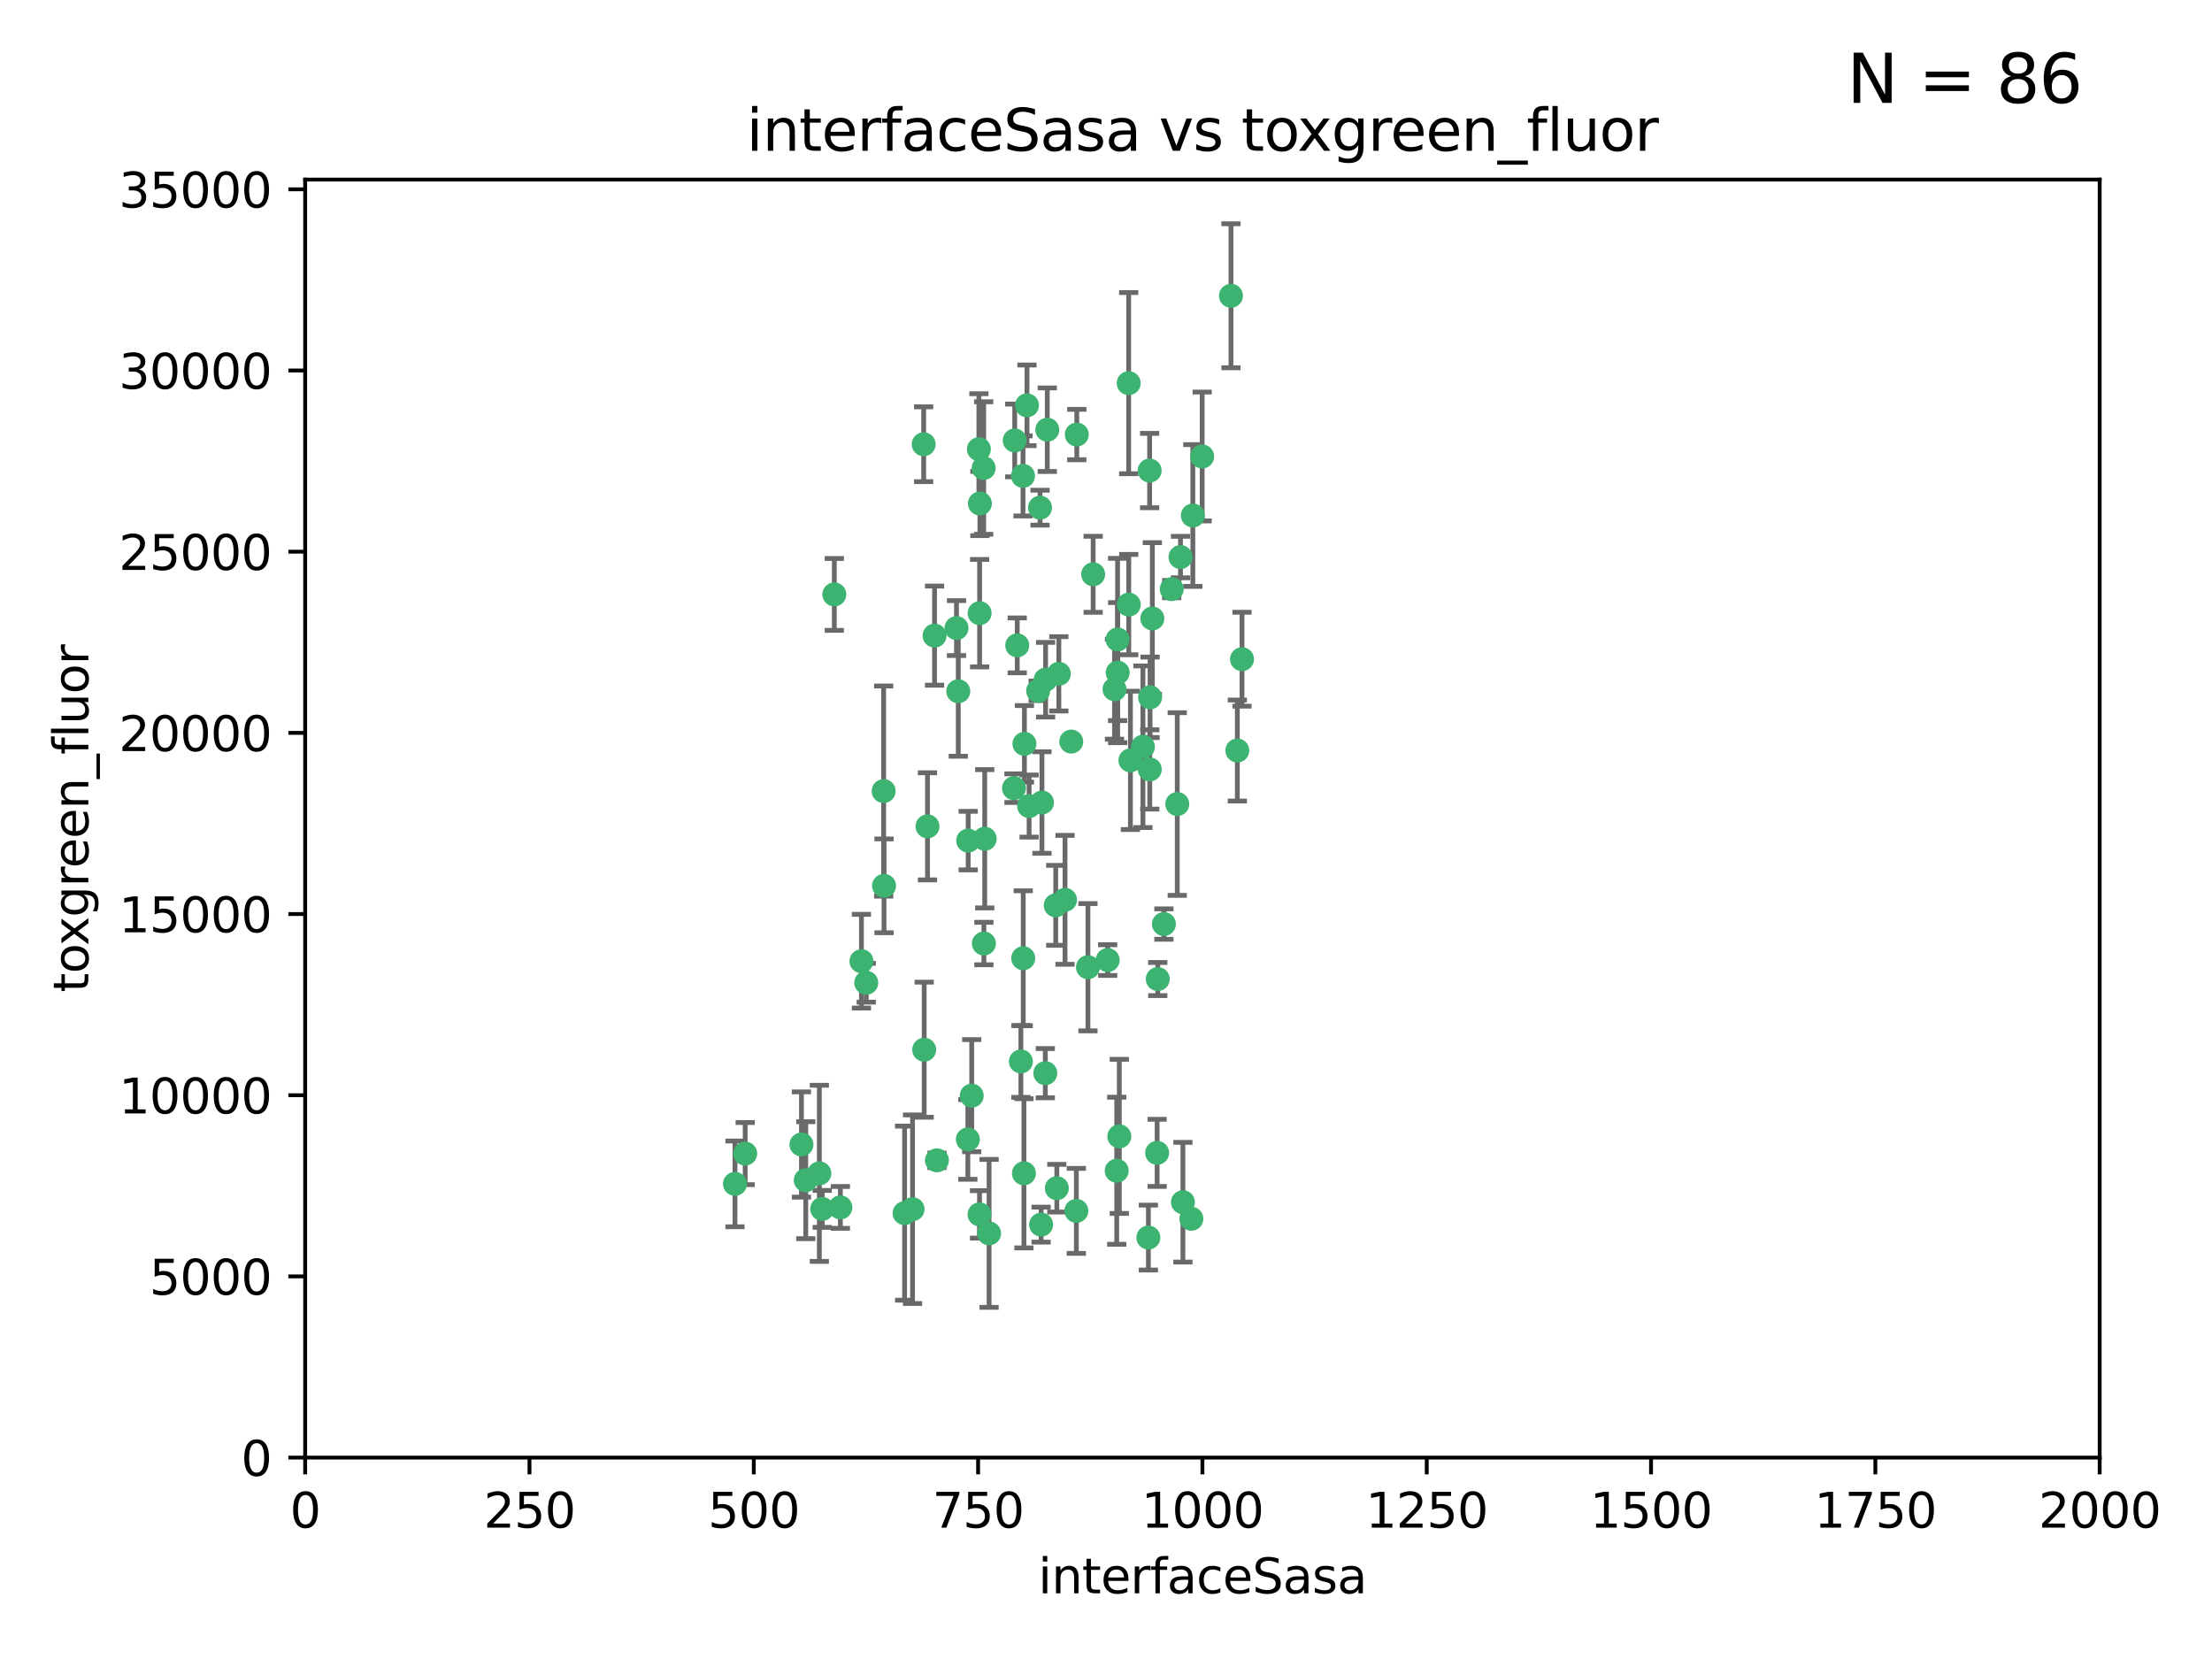 <?xml version="1.0" encoding="utf-8" standalone="no"?>
<!DOCTYPE svg PUBLIC "-//W3C//DTD SVG 1.1//EN"
  "http://www.w3.org/Graphics/SVG/1.1/DTD/svg11.dtd">
<svg xmlns:xlink="http://www.w3.org/1999/xlink" width="460.8pt" height="345.6pt" viewBox="0 0 460.8 345.6" xmlns="http://www.w3.org/2000/svg" version="1.1">
 <defs>
  <style type="text/css">*{stroke-linejoin: round; stroke-linecap: butt}</style>
 </defs>
 <g id="figure_1">
  <g id="patch_1">
   <path d="M 0 345.6 
L 460.8 345.6 
L 460.8 0 
L 0 0 
z
" style="fill: #ffffff"/>
  </g>
  <g id="axes_1">
   <g id="patch_2">
    <path d="M 63.571 303.64 
L 437.4 303.64 
L 437.4 37.411 
L 63.571 37.411 
z
" style="fill: #ffffff"/>
   </g>
   <g id="PathCollection_1">
    <defs>
     <path id="mdb4b81de74" d="M 0 1.118 
C 0.297 1.118 0.581 1 0.791 0.791 
C 1 0.581 1.118 0.297 1.118 0 
C 1.118 -0.297 1 -0.581 0.791 -0.791 
C 0.581 -1 0.297 -1.118 0 -1.118 
C -0.297 -1.118 -0.581 -1 -0.791 -0.791 
C -1 -0.581 -1.118 -0.297 -1.118 0 
C -1.118 0.297 -1 0.581 -0.791 0.791 
C -0.581 1 -0.297 1.118 0 1.118 
z
" style="stroke: #3cb371"/>
    </defs>
    <g clip-path="url(#pfb8820e77d)">
     <use xlink:href="#mdb4b81de74" x="239.489" y="98.026" style="fill: #3cb371; stroke: #3cb371"/>
     <use xlink:href="#mdb4b81de74" x="250.437" y="95.094" style="fill: #3cb371; stroke: #3cb371"/>
     <use xlink:href="#mdb4b81de74" x="218.168" y="89.516" style="fill: #3cb371; stroke: #3cb371"/>
     <use xlink:href="#mdb4b81de74" x="245.919" y="116.045" style="fill: #3cb371; stroke: #3cb371"/>
     <use xlink:href="#mdb4b81de74" x="240.054" y="128.839" style="fill: #3cb371; stroke: #3cb371"/>
     <use xlink:href="#mdb4b81de74" x="258.734" y="137.321" style="fill: #3cb371; stroke: #3cb371"/>
     <use xlink:href="#mdb4b81de74" x="235.488" y="158.394" style="fill: #3cb371; stroke: #3cb371"/>
     <use xlink:href="#mdb4b81de74" x="211.385" y="91.754" style="fill: #3cb371; stroke: #3cb371"/>
     <use xlink:href="#mdb4b81de74" x="235.142" y="125.947" style="fill: #3cb371; stroke: #3cb371"/>
     <use xlink:href="#mdb4b81de74" x="223.161" y="154.483" style="fill: #3cb371; stroke: #3cb371"/>
     <use xlink:href="#mdb4b81de74" x="248.491" y="107.386" style="fill: #3cb371; stroke: #3cb371"/>
     <use xlink:href="#mdb4b81de74" x="227.725" y="119.635" style="fill: #3cb371; stroke: #3cb371"/>
     <use xlink:href="#mdb4b81de74" x="235.125" y="79.819" style="fill: #3cb371; stroke: #3cb371"/>
     <use xlink:href="#mdb4b81de74" x="244.091" y="122.72" style="fill: #3cb371; stroke: #3cb371"/>
     <use xlink:href="#mdb4b81de74" x="241.185" y="203.953" style="fill: #3cb371; stroke: #3cb371"/>
     <use xlink:href="#mdb4b81de74" x="211.908" y="134.443" style="fill: #3cb371; stroke: #3cb371"/>
     <use xlink:href="#mdb4b81de74" x="213.404" y="154.954" style="fill: #3cb371; stroke: #3cb371"/>
     <use xlink:href="#mdb4b81de74" x="204.131" y="104.896" style="fill: #3cb371; stroke: #3cb371"/>
     <use xlink:href="#mdb4b81de74" x="257.757" y="156.348" style="fill: #3cb371; stroke: #3cb371"/>
     <use xlink:href="#mdb4b81de74" x="216.658" y="105.756" style="fill: #3cb371; stroke: #3cb371"/>
     <use xlink:href="#mdb4b81de74" x="204.916" y="97.498" style="fill: #3cb371; stroke: #3cb371"/>
     <use xlink:href="#mdb4b81de74" x="192.417" y="92.545" style="fill: #3cb371; stroke: #3cb371"/>
     <use xlink:href="#mdb4b81de74" x="216.269" y="143.916" style="fill: #3cb371; stroke: #3cb371"/>
     <use xlink:href="#mdb4b81de74" x="230.751" y="200.005" style="fill: #3cb371; stroke: #3cb371"/>
     <use xlink:href="#mdb4b81de74" x="199.256" y="130.84" style="fill: #3cb371; stroke: #3cb371"/>
     <use xlink:href="#mdb4b81de74" x="216.882" y="255.109" style="fill: #3cb371; stroke: #3cb371"/>
     <use xlink:href="#mdb4b81de74" x="213.159" y="199.62" style="fill: #3cb371; stroke: #3cb371"/>
     <use xlink:href="#mdb4b81de74" x="220.577" y="140.37" style="fill: #3cb371; stroke: #3cb371"/>
     <use xlink:href="#mdb4b81de74" x="217.06" y="167.179" style="fill: #3cb371; stroke: #3cb371"/>
     <use xlink:href="#mdb4b81de74" x="214.383" y="167.916" style="fill: #3cb371; stroke: #3cb371"/>
     <use xlink:href="#mdb4b81de74" x="203.92" y="93.572" style="fill: #3cb371; stroke: #3cb371"/>
     <use xlink:href="#mdb4b81de74" x="204.073" y="127.738" style="fill: #3cb371; stroke: #3cb371"/>
     <use xlink:href="#mdb4b81de74" x="239.579" y="145.262" style="fill: #3cb371; stroke: #3cb371"/>
     <use xlink:href="#mdb4b81de74" x="221.863" y="187.448" style="fill: #3cb371; stroke: #3cb371"/>
     <use xlink:href="#mdb4b81de74" x="232.833" y="140.122" style="fill: #3cb371; stroke: #3cb371"/>
     <use xlink:href="#mdb4b81de74" x="232.635" y="243.887" style="fill: #3cb371; stroke: #3cb371"/>
     <use xlink:href="#mdb4b81de74" x="256.433" y="61.614" style="fill: #3cb371; stroke: #3cb371"/>
     <use xlink:href="#mdb4b81de74" x="219.927" y="188.597" style="fill: #3cb371; stroke: #3cb371"/>
     <use xlink:href="#mdb4b81de74" x="213.94" y="84.44" style="fill: #3cb371; stroke: #3cb371"/>
     <use xlink:href="#mdb4b81de74" x="194.686" y="132.411" style="fill: #3cb371; stroke: #3cb371"/>
     <use xlink:href="#mdb4b81de74" x="248.185" y="253.893" style="fill: #3cb371; stroke: #3cb371"/>
     <use xlink:href="#mdb4b81de74" x="220.157" y="247.522" style="fill: #3cb371; stroke: #3cb371"/>
     <use xlink:href="#mdb4b81de74" x="213.11" y="99.14" style="fill: #3cb371; stroke: #3cb371"/>
     <use xlink:href="#mdb4b81de74" x="180.458" y="204.723" style="fill: #3cb371; stroke: #3cb371"/>
     <use xlink:href="#mdb4b81de74" x="211.23" y="164.19" style="fill: #3cb371; stroke: #3cb371"/>
     <use xlink:href="#mdb4b81de74" x="238.093" y="155.561" style="fill: #3cb371; stroke: #3cb371"/>
     <use xlink:href="#mdb4b81de74" x="199.626" y="143.999" style="fill: #3cb371; stroke: #3cb371"/>
     <use xlink:href="#mdb4b81de74" x="246.424" y="250.441" style="fill: #3cb371; stroke: #3cb371"/>
     <use xlink:href="#mdb4b81de74" x="193.215" y="172.143" style="fill: #3cb371; stroke: #3cb371"/>
     <use xlink:href="#mdb4b81de74" x="232.811" y="133.213" style="fill: #3cb371; stroke: #3cb371"/>
     <use xlink:href="#mdb4b81de74" x="224.314" y="90.523" style="fill: #3cb371; stroke: #3cb371"/>
     <use xlink:href="#mdb4b81de74" x="239.516" y="160.289" style="fill: #3cb371; stroke: #3cb371"/>
     <use xlink:href="#mdb4b81de74" x="204.964" y="196.552" style="fill: #3cb371; stroke: #3cb371"/>
     <use xlink:href="#mdb4b81de74" x="190.099" y="251.902" style="fill: #3cb371; stroke: #3cb371"/>
     <use xlink:href="#mdb4b81de74" x="212.669" y="221.118" style="fill: #3cb371; stroke: #3cb371"/>
     <use xlink:href="#mdb4b81de74" x="205.136" y="174.728" style="fill: #3cb371; stroke: #3cb371"/>
     <use xlink:href="#mdb4b81de74" x="201.621" y="237.366" style="fill: #3cb371; stroke: #3cb371"/>
     <use xlink:href="#mdb4b81de74" x="213.303" y="244.424" style="fill: #3cb371; stroke: #3cb371"/>
     <use xlink:href="#mdb4b81de74" x="217.815" y="141.593" style="fill: #3cb371; stroke: #3cb371"/>
     <use xlink:href="#mdb4b81de74" x="201.69" y="175.112" style="fill: #3cb371; stroke: #3cb371"/>
     <use xlink:href="#mdb4b81de74" x="242.461" y="192.502" style="fill: #3cb371; stroke: #3cb371"/>
     <use xlink:href="#mdb4b81de74" x="175.066" y="251.524" style="fill: #3cb371; stroke: #3cb371"/>
     <use xlink:href="#mdb4b81de74" x="233.172" y="236.725" style="fill: #3cb371; stroke: #3cb371"/>
     <use xlink:href="#mdb4b81de74" x="206.043" y="256.937" style="fill: #3cb371; stroke: #3cb371"/>
     <use xlink:href="#mdb4b81de74" x="192.525" y="218.674" style="fill: #3cb371; stroke: #3cb371"/>
     <use xlink:href="#mdb4b81de74" x="184.082" y="164.794" style="fill: #3cb371; stroke: #3cb371"/>
     <use xlink:href="#mdb4b81de74" x="232.174" y="143.576" style="fill: #3cb371; stroke: #3cb371"/>
     <use xlink:href="#mdb4b81de74" x="239.228" y="257.808" style="fill: #3cb371; stroke: #3cb371"/>
     <use xlink:href="#mdb4b81de74" x="179.453" y="200.236" style="fill: #3cb371; stroke: #3cb371"/>
     <use xlink:href="#mdb4b81de74" x="167.858" y="245.856" style="fill: #3cb371; stroke: #3cb371"/>
     <use xlink:href="#mdb4b81de74" x="166.957" y="238.42" style="fill: #3cb371; stroke: #3cb371"/>
     <use xlink:href="#mdb4b81de74" x="224.222" y="252.246" style="fill: #3cb371; stroke: #3cb371"/>
     <use xlink:href="#mdb4b81de74" x="241.052" y="240.162" style="fill: #3cb371; stroke: #3cb371"/>
     <use xlink:href="#mdb4b81de74" x="171.281" y="251.838" style="fill: #3cb371; stroke: #3cb371"/>
     <use xlink:href="#mdb4b81de74" x="245.245" y="167.495" style="fill: #3cb371; stroke: #3cb371"/>
     <use xlink:href="#mdb4b81de74" x="188.445" y="252.723" style="fill: #3cb371; stroke: #3cb371"/>
     <use xlink:href="#mdb4b81de74" x="217.757" y="223.562" style="fill: #3cb371; stroke: #3cb371"/>
     <use xlink:href="#mdb4b81de74" x="170.686" y="244.428" style="fill: #3cb371; stroke: #3cb371"/>
     <use xlink:href="#mdb4b81de74" x="173.806" y="123.828" style="fill: #3cb371; stroke: #3cb371"/>
     <use xlink:href="#mdb4b81de74" x="155.238" y="240.314" style="fill: #3cb371; stroke: #3cb371"/>
     <use xlink:href="#mdb4b81de74" x="195.181" y="241.718" style="fill: #3cb371; stroke: #3cb371"/>
     <use xlink:href="#mdb4b81de74" x="204.052" y="252.978" style="fill: #3cb371; stroke: #3cb371"/>
     <use xlink:href="#mdb4b81de74" x="226.639" y="201.488" style="fill: #3cb371; stroke: #3cb371"/>
     <use xlink:href="#mdb4b81de74" x="184.157" y="184.534" style="fill: #3cb371; stroke: #3cb371"/>
     <use xlink:href="#mdb4b81de74" x="153.109" y="246.624" style="fill: #3cb371; stroke: #3cb371"/>
     <use xlink:href="#mdb4b81de74" x="202.428" y="228.248" style="fill: #3cb371; stroke: #3cb371"/>
    </g>
   </g>
   <g id="matplotlib.axis_1">
    <g id="xtick_1">
     <g id="line2d_1">
      <defs>
       <path id="m260f08c8c1" d="M 0 0 
L 0 3.5 
" style="stroke: #000000; stroke-width: 0.8"/>
      </defs>
      <g>
       <use xlink:href="#m260f08c8c1" x="63.571" y="303.64" style="stroke: #000000; stroke-width: 0.8"/>
      </g>
     </g>
     <g id="text_1">
      <!-- 0 -->
      <g transform="translate(60.39 318.238)scale(0.1 -0.1)">
       <defs>
        <path id="DejaVuSans-30" d="M 2034 4250 
Q 1547 4250 1301 3770 
Q 1056 3291 1056 2328 
Q 1056 1369 1301 889 
Q 1547 409 2034 409 
Q 2525 409 2770 889 
Q 3016 1369 3016 2328 
Q 3016 3291 2770 3770 
Q 2525 4250 2034 4250 
z
M 2034 4750 
Q 2819 4750 3233 4129 
Q 3647 3509 3647 2328 
Q 3647 1150 3233 529 
Q 2819 -91 2034 -91 
Q 1250 -91 836 529 
Q 422 1150 422 2328 
Q 422 3509 836 4129 
Q 1250 4750 2034 4750 
z
" transform="scale(0.016)"/>
       </defs>
       <use xlink:href="#DejaVuSans-30"/>
      </g>
     </g>
    </g>
    <g id="xtick_2">
     <g id="line2d_2">
      <g>
       <use xlink:href="#m260f08c8c1" x="110.3" y="303.64" style="stroke: #000000; stroke-width: 0.8"/>
      </g>
     </g>
     <g id="text_2">
      <!-- 250 -->
      <g transform="translate(100.756 318.238)scale(0.1 -0.1)">
       <defs>
        <path id="DejaVuSans-32" d="M 1228 531 
L 3431 531 
L 3431 0 
L 469 0 
L 469 531 
Q 828 903 1448 1529 
Q 2069 2156 2228 2338 
Q 2531 2678 2651 2914 
Q 2772 3150 2772 3378 
Q 2772 3750 2511 3984 
Q 2250 4219 1831 4219 
Q 1534 4219 1204 4116 
Q 875 4013 500 3803 
L 500 4441 
Q 881 4594 1212 4672 
Q 1544 4750 1819 4750 
Q 2544 4750 2975 4387 
Q 3406 4025 3406 3419 
Q 3406 3131 3298 2873 
Q 3191 2616 2906 2266 
Q 2828 2175 2409 1742 
Q 1991 1309 1228 531 
z
" transform="scale(0.016)"/>
        <path id="DejaVuSans-35" d="M 691 4666 
L 3169 4666 
L 3169 4134 
L 1269 4134 
L 1269 2991 
Q 1406 3038 1543 3061 
Q 1681 3084 1819 3084 
Q 2600 3084 3056 2656 
Q 3513 2228 3513 1497 
Q 3513 744 3044 326 
Q 2575 -91 1722 -91 
Q 1428 -91 1123 -41 
Q 819 9 494 109 
L 494 744 
Q 775 591 1075 516 
Q 1375 441 1709 441 
Q 2250 441 2565 725 
Q 2881 1009 2881 1497 
Q 2881 1984 2565 2268 
Q 2250 2553 1709 2553 
Q 1456 2553 1204 2497 
Q 953 2441 691 2322 
L 691 4666 
z
" transform="scale(0.016)"/>
       </defs>
       <use xlink:href="#DejaVuSans-32"/>
       <use xlink:href="#DejaVuSans-35" x="63.623"/>
       <use xlink:href="#DejaVuSans-30" x="127.246"/>
      </g>
     </g>
    </g>
    <g id="xtick_3">
     <g id="line2d_3">
      <g>
       <use xlink:href="#m260f08c8c1" x="157.028" y="303.64" style="stroke: #000000; stroke-width: 0.8"/>
      </g>
     </g>
     <g id="text_3">
      <!-- 500 -->
      <g transform="translate(147.485 318.238)scale(0.1 -0.1)">
       <use xlink:href="#DejaVuSans-35"/>
       <use xlink:href="#DejaVuSans-30" x="63.623"/>
       <use xlink:href="#DejaVuSans-30" x="127.246"/>
      </g>
     </g>
    </g>
    <g id="xtick_4">
     <g id="line2d_4">
      <g>
       <use xlink:href="#m260f08c8c1" x="203.757" y="303.64" style="stroke: #000000; stroke-width: 0.8"/>
      </g>
     </g>
     <g id="text_4">
      <!-- 750 -->
      <g transform="translate(194.213 318.238)scale(0.1 -0.1)">
       <defs>
        <path id="DejaVuSans-37" d="M 525 4666 
L 3525 4666 
L 3525 4397 
L 1831 0 
L 1172 0 
L 2766 4134 
L 525 4134 
L 525 4666 
z
" transform="scale(0.016)"/>
       </defs>
       <use xlink:href="#DejaVuSans-37"/>
       <use xlink:href="#DejaVuSans-35" x="63.623"/>
       <use xlink:href="#DejaVuSans-30" x="127.246"/>
      </g>
     </g>
    </g>
    <g id="xtick_5">
     <g id="line2d_5">
      <g>
       <use xlink:href="#m260f08c8c1" x="250.486" y="303.64" style="stroke: #000000; stroke-width: 0.8"/>
      </g>
     </g>
     <g id="text_5">
      <!-- 1000 -->
      <g transform="translate(237.761 318.238)scale(0.1 -0.1)">
       <defs>
        <path id="DejaVuSans-31" d="M 794 531 
L 1825 531 
L 1825 4091 
L 703 3866 
L 703 4441 
L 1819 4666 
L 2450 4666 
L 2450 531 
L 3481 531 
L 3481 0 
L 794 0 
L 794 531 
z
" transform="scale(0.016)"/>
       </defs>
       <use xlink:href="#DejaVuSans-31"/>
       <use xlink:href="#DejaVuSans-30" x="63.623"/>
       <use xlink:href="#DejaVuSans-30" x="127.246"/>
       <use xlink:href="#DejaVuSans-30" x="190.869"/>
      </g>
     </g>
    </g>
    <g id="xtick_6">
     <g id="line2d_6">
      <g>
       <use xlink:href="#m260f08c8c1" x="297.214" y="303.64" style="stroke: #000000; stroke-width: 0.8"/>
      </g>
     </g>
     <g id="text_6">
      <!-- 1250 -->
      <g transform="translate(284.489 318.238)scale(0.1 -0.1)">
       <use xlink:href="#DejaVuSans-31"/>
       <use xlink:href="#DejaVuSans-32" x="63.623"/>
       <use xlink:href="#DejaVuSans-35" x="127.246"/>
       <use xlink:href="#DejaVuSans-30" x="190.869"/>
      </g>
     </g>
    </g>
    <g id="xtick_7">
     <g id="line2d_7">
      <g>
       <use xlink:href="#m260f08c8c1" x="343.943" y="303.64" style="stroke: #000000; stroke-width: 0.8"/>
      </g>
     </g>
     <g id="text_7">
      <!-- 1500 -->
      <g transform="translate(331.218 318.238)scale(0.1 -0.1)">
       <use xlink:href="#DejaVuSans-31"/>
       <use xlink:href="#DejaVuSans-35" x="63.623"/>
       <use xlink:href="#DejaVuSans-30" x="127.246"/>
       <use xlink:href="#DejaVuSans-30" x="190.869"/>
      </g>
     </g>
    </g>
    <g id="xtick_8">
     <g id="line2d_8">
      <g>
       <use xlink:href="#m260f08c8c1" x="390.671" y="303.64" style="stroke: #000000; stroke-width: 0.8"/>
      </g>
     </g>
     <g id="text_8">
      <!-- 1750 -->
      <g transform="translate(377.946 318.238)scale(0.1 -0.1)">
       <use xlink:href="#DejaVuSans-31"/>
       <use xlink:href="#DejaVuSans-37" x="63.623"/>
       <use xlink:href="#DejaVuSans-35" x="127.246"/>
       <use xlink:href="#DejaVuSans-30" x="190.869"/>
      </g>
     </g>
    </g>
    <g id="xtick_9">
     <g id="line2d_9">
      <g>
       <use xlink:href="#m260f08c8c1" x="437.4" y="303.64" style="stroke: #000000; stroke-width: 0.8"/>
      </g>
     </g>
     <g id="text_9">
      <!-- 2000 -->
      <g transform="translate(424.675 318.238)scale(0.1 -0.1)">
       <use xlink:href="#DejaVuSans-32"/>
       <use xlink:href="#DejaVuSans-30" x="63.623"/>
       <use xlink:href="#DejaVuSans-30" x="127.246"/>
       <use xlink:href="#DejaVuSans-30" x="190.869"/>
      </g>
     </g>
    </g>
    <g id="text_10">
     <!-- interfaceSasa -->
     <g transform="translate(216.279 331.917)scale(0.1 -0.1)">
      <defs>
       <path id="DejaVuSans-69" d="M 603 3500 
L 1178 3500 
L 1178 0 
L 603 0 
L 603 3500 
z
M 603 4863 
L 1178 4863 
L 1178 4134 
L 603 4134 
L 603 4863 
z
" transform="scale(0.016)"/>
       <path id="DejaVuSans-6e" d="M 3513 2113 
L 3513 0 
L 2938 0 
L 2938 2094 
Q 2938 2591 2744 2837 
Q 2550 3084 2163 3084 
Q 1697 3084 1428 2787 
Q 1159 2491 1159 1978 
L 1159 0 
L 581 0 
L 581 3500 
L 1159 3500 
L 1159 2956 
Q 1366 3272 1645 3428 
Q 1925 3584 2291 3584 
Q 2894 3584 3203 3211 
Q 3513 2838 3513 2113 
z
" transform="scale(0.016)"/>
       <path id="DejaVuSans-74" d="M 1172 4494 
L 1172 3500 
L 2356 3500 
L 2356 3053 
L 1172 3053 
L 1172 1153 
Q 1172 725 1289 603 
Q 1406 481 1766 481 
L 2356 481 
L 2356 0 
L 1766 0 
Q 1100 0 847 248 
Q 594 497 594 1153 
L 594 3053 
L 172 3053 
L 172 3500 
L 594 3500 
L 594 4494 
L 1172 4494 
z
" transform="scale(0.016)"/>
       <path id="DejaVuSans-65" d="M 3597 1894 
L 3597 1613 
L 953 1613 
Q 991 1019 1311 708 
Q 1631 397 2203 397 
Q 2534 397 2845 478 
Q 3156 559 3463 722 
L 3463 178 
Q 3153 47 2828 -22 
Q 2503 -91 2169 -91 
Q 1331 -91 842 396 
Q 353 884 353 1716 
Q 353 2575 817 3079 
Q 1281 3584 2069 3584 
Q 2775 3584 3186 3129 
Q 3597 2675 3597 1894 
z
M 3022 2063 
Q 3016 2534 2758 2815 
Q 2500 3097 2075 3097 
Q 1594 3097 1305 2825 
Q 1016 2553 972 2059 
L 3022 2063 
z
" transform="scale(0.016)"/>
       <path id="DejaVuSans-72" d="M 2631 2963 
Q 2534 3019 2420 3045 
Q 2306 3072 2169 3072 
Q 1681 3072 1420 2755 
Q 1159 2438 1159 1844 
L 1159 0 
L 581 0 
L 581 3500 
L 1159 3500 
L 1159 2956 
Q 1341 3275 1631 3429 
Q 1922 3584 2338 3584 
Q 2397 3584 2469 3576 
Q 2541 3569 2628 3553 
L 2631 2963 
z
" transform="scale(0.016)"/>
       <path id="DejaVuSans-66" d="M 2375 4863 
L 2375 4384 
L 1825 4384 
Q 1516 4384 1395 4259 
Q 1275 4134 1275 3809 
L 1275 3500 
L 2222 3500 
L 2222 3053 
L 1275 3053 
L 1275 0 
L 697 0 
L 697 3053 
L 147 3053 
L 147 3500 
L 697 3500 
L 697 3744 
Q 697 4328 969 4595 
Q 1241 4863 1831 4863 
L 2375 4863 
z
" transform="scale(0.016)"/>
       <path id="DejaVuSans-61" d="M 2194 1759 
Q 1497 1759 1228 1600 
Q 959 1441 959 1056 
Q 959 750 1161 570 
Q 1363 391 1709 391 
Q 2188 391 2477 730 
Q 2766 1069 2766 1631 
L 2766 1759 
L 2194 1759 
z
M 3341 1997 
L 3341 0 
L 2766 0 
L 2766 531 
Q 2569 213 2275 61 
Q 1981 -91 1556 -91 
Q 1019 -91 701 211 
Q 384 513 384 1019 
Q 384 1609 779 1909 
Q 1175 2209 1959 2209 
L 2766 2209 
L 2766 2266 
Q 2766 2663 2505 2880 
Q 2244 3097 1772 3097 
Q 1472 3097 1187 3025 
Q 903 2953 641 2809 
L 641 3341 
Q 956 3463 1253 3523 
Q 1550 3584 1831 3584 
Q 2591 3584 2966 3190 
Q 3341 2797 3341 1997 
z
" transform="scale(0.016)"/>
       <path id="DejaVuSans-63" d="M 3122 3366 
L 3122 2828 
Q 2878 2963 2633 3030 
Q 2388 3097 2138 3097 
Q 1578 3097 1268 2742 
Q 959 2388 959 1747 
Q 959 1106 1268 751 
Q 1578 397 2138 397 
Q 2388 397 2633 464 
Q 2878 531 3122 666 
L 3122 134 
Q 2881 22 2623 -34 
Q 2366 -91 2075 -91 
Q 1284 -91 818 406 
Q 353 903 353 1747 
Q 353 2603 823 3093 
Q 1294 3584 2113 3584 
Q 2378 3584 2631 3529 
Q 2884 3475 3122 3366 
z
" transform="scale(0.016)"/>
       <path id="DejaVuSans-53" d="M 3425 4513 
L 3425 3897 
Q 3066 4069 2747 4153 
Q 2428 4238 2131 4238 
Q 1616 4238 1336 4038 
Q 1056 3838 1056 3469 
Q 1056 3159 1242 3001 
Q 1428 2844 1947 2747 
L 2328 2669 
Q 3034 2534 3370 2195 
Q 3706 1856 3706 1288 
Q 3706 609 3251 259 
Q 2797 -91 1919 -91 
Q 1588 -91 1214 -16 
Q 841 59 441 206 
L 441 856 
Q 825 641 1194 531 
Q 1563 422 1919 422 
Q 2459 422 2753 634 
Q 3047 847 3047 1241 
Q 3047 1584 2836 1778 
Q 2625 1972 2144 2069 
L 1759 2144 
Q 1053 2284 737 2584 
Q 422 2884 422 3419 
Q 422 4038 858 4394 
Q 1294 4750 2059 4750 
Q 2388 4750 2728 4690 
Q 3069 4631 3425 4513 
z
" transform="scale(0.016)"/>
       <path id="DejaVuSans-73" d="M 2834 3397 
L 2834 2853 
Q 2591 2978 2328 3040 
Q 2066 3103 1784 3103 
Q 1356 3103 1142 2972 
Q 928 2841 928 2578 
Q 928 2378 1081 2264 
Q 1234 2150 1697 2047 
L 1894 2003 
Q 2506 1872 2764 1633 
Q 3022 1394 3022 966 
Q 3022 478 2636 193 
Q 2250 -91 1575 -91 
Q 1294 -91 989 -36 
Q 684 19 347 128 
L 347 722 
Q 666 556 975 473 
Q 1284 391 1588 391 
Q 1994 391 2212 530 
Q 2431 669 2431 922 
Q 2431 1156 2273 1281 
Q 2116 1406 1581 1522 
L 1381 1569 
Q 847 1681 609 1914 
Q 372 2147 372 2553 
Q 372 3047 722 3315 
Q 1072 3584 1716 3584 
Q 2034 3584 2315 3537 
Q 2597 3491 2834 3397 
z
" transform="scale(0.016)"/>
      </defs>
      <use xlink:href="#DejaVuSans-69"/>
      <use xlink:href="#DejaVuSans-6e" x="27.783"/>
      <use xlink:href="#DejaVuSans-74" x="91.162"/>
      <use xlink:href="#DejaVuSans-65" x="130.371"/>
      <use xlink:href="#DejaVuSans-72" x="191.895"/>
      <use xlink:href="#DejaVuSans-66" x="233.008"/>
      <use xlink:href="#DejaVuSans-61" x="268.213"/>
      <use xlink:href="#DejaVuSans-63" x="329.492"/>
      <use xlink:href="#DejaVuSans-65" x="384.473"/>
      <use xlink:href="#DejaVuSans-53" x="445.996"/>
      <use xlink:href="#DejaVuSans-61" x="509.473"/>
      <use xlink:href="#DejaVuSans-73" x="570.752"/>
      <use xlink:href="#DejaVuSans-61" x="622.852"/>
     </g>
    </g>
   </g>
   <g id="matplotlib.axis_2">
    <g id="ytick_1">
     <g id="line2d_10">
      <defs>
       <path id="me5e33d334a" d="M 0 0 
L -3.5 0 
" style="stroke: #000000; stroke-width: 0.8"/>
      </defs>
      <g>
       <use xlink:href="#me5e33d334a" x="63.571" y="303.64" style="stroke: #000000; stroke-width: 0.8"/>
      </g>
     </g>
     <g id="text_11">
      <!-- 0 -->
      <g transform="translate(50.209 307.439)scale(0.1 -0.1)">
       <use xlink:href="#DejaVuSans-30"/>
      </g>
     </g>
    </g>
    <g id="ytick_2">
     <g id="line2d_11">
      <g>
       <use xlink:href="#me5e33d334a" x="63.571" y="265.897" style="stroke: #000000; stroke-width: 0.8"/>
      </g>
     </g>
     <g id="text_12">
      <!-- 5000 -->
      <g transform="translate(31.121 269.696)scale(0.1 -0.1)">
       <use xlink:href="#DejaVuSans-35"/>
       <use xlink:href="#DejaVuSans-30" x="63.623"/>
       <use xlink:href="#DejaVuSans-30" x="127.246"/>
       <use xlink:href="#DejaVuSans-30" x="190.869"/>
      </g>
     </g>
    </g>
    <g id="ytick_3">
     <g id="line2d_12">
      <g>
       <use xlink:href="#me5e33d334a" x="63.571" y="228.154" style="stroke: #000000; stroke-width: 0.8"/>
      </g>
     </g>
     <g id="text_13">
      <!-- 10000 -->
      <g transform="translate(24.759 231.953)scale(0.1 -0.1)">
       <use xlink:href="#DejaVuSans-31"/>
       <use xlink:href="#DejaVuSans-30" x="63.623"/>
       <use xlink:href="#DejaVuSans-30" x="127.246"/>
       <use xlink:href="#DejaVuSans-30" x="190.869"/>
       <use xlink:href="#DejaVuSans-30" x="254.492"/>
      </g>
     </g>
    </g>
    <g id="ytick_4">
     <g id="line2d_13">
      <g>
       <use xlink:href="#me5e33d334a" x="63.571" y="190.411" style="stroke: #000000; stroke-width: 0.8"/>
      </g>
     </g>
     <g id="text_14">
      <!-- 15000 -->
      <g transform="translate(24.759 194.21)scale(0.1 -0.1)">
       <use xlink:href="#DejaVuSans-31"/>
       <use xlink:href="#DejaVuSans-35" x="63.623"/>
       <use xlink:href="#DejaVuSans-30" x="127.246"/>
       <use xlink:href="#DejaVuSans-30" x="190.869"/>
       <use xlink:href="#DejaVuSans-30" x="254.492"/>
      </g>
     </g>
    </g>
    <g id="ytick_5">
     <g id="line2d_14">
      <g>
       <use xlink:href="#me5e33d334a" x="63.571" y="152.668" style="stroke: #000000; stroke-width: 0.8"/>
      </g>
     </g>
     <g id="text_15">
      <!-- 20000 -->
      <g transform="translate(24.759 156.467)scale(0.1 -0.1)">
       <use xlink:href="#DejaVuSans-32"/>
       <use xlink:href="#DejaVuSans-30" x="63.623"/>
       <use xlink:href="#DejaVuSans-30" x="127.246"/>
       <use xlink:href="#DejaVuSans-30" x="190.869"/>
       <use xlink:href="#DejaVuSans-30" x="254.492"/>
      </g>
     </g>
    </g>
    <g id="ytick_6">
     <g id="line2d_15">
      <g>
       <use xlink:href="#me5e33d334a" x="63.571" y="114.925" style="stroke: #000000; stroke-width: 0.8"/>
      </g>
     </g>
     <g id="text_16">
      <!-- 25000 -->
      <g transform="translate(24.759 118.724)scale(0.1 -0.1)">
       <use xlink:href="#DejaVuSans-32"/>
       <use xlink:href="#DejaVuSans-35" x="63.623"/>
       <use xlink:href="#DejaVuSans-30" x="127.246"/>
       <use xlink:href="#DejaVuSans-30" x="190.869"/>
       <use xlink:href="#DejaVuSans-30" x="254.492"/>
      </g>
     </g>
    </g>
    <g id="ytick_7">
     <g id="line2d_16">
      <g>
       <use xlink:href="#me5e33d334a" x="63.571" y="77.181" style="stroke: #000000; stroke-width: 0.8"/>
      </g>
     </g>
     <g id="text_17">
      <!-- 30000 -->
      <g transform="translate(24.759 80.981)scale(0.1 -0.1)">
       <defs>
        <path id="DejaVuSans-33" d="M 2597 2516 
Q 3050 2419 3304 2112 
Q 3559 1806 3559 1356 
Q 3559 666 3084 287 
Q 2609 -91 1734 -91 
Q 1441 -91 1130 -33 
Q 819 25 488 141 
L 488 750 
Q 750 597 1062 519 
Q 1375 441 1716 441 
Q 2309 441 2620 675 
Q 2931 909 2931 1356 
Q 2931 1769 2642 2001 
Q 2353 2234 1838 2234 
L 1294 2234 
L 1294 2753 
L 1863 2753 
Q 2328 2753 2575 2939 
Q 2822 3125 2822 3475 
Q 2822 3834 2567 4026 
Q 2313 4219 1838 4219 
Q 1578 4219 1281 4162 
Q 984 4106 628 3988 
L 628 4550 
Q 988 4650 1302 4700 
Q 1616 4750 1894 4750 
Q 2613 4750 3031 4423 
Q 3450 4097 3450 3541 
Q 3450 3153 3228 2886 
Q 3006 2619 2597 2516 
z
" transform="scale(0.016)"/>
       </defs>
       <use xlink:href="#DejaVuSans-33"/>
       <use xlink:href="#DejaVuSans-30" x="63.623"/>
       <use xlink:href="#DejaVuSans-30" x="127.246"/>
       <use xlink:href="#DejaVuSans-30" x="190.869"/>
       <use xlink:href="#DejaVuSans-30" x="254.492"/>
      </g>
     </g>
    </g>
    <g id="ytick_8">
     <g id="line2d_17">
      <g>
       <use xlink:href="#me5e33d334a" x="63.571" y="39.438" style="stroke: #000000; stroke-width: 0.8"/>
      </g>
     </g>
     <g id="text_18">
      <!-- 35000 -->
      <g transform="translate(24.759 43.238)scale(0.1 -0.1)">
       <use xlink:href="#DejaVuSans-33"/>
       <use xlink:href="#DejaVuSans-35" x="63.623"/>
       <use xlink:href="#DejaVuSans-30" x="127.246"/>
       <use xlink:href="#DejaVuSans-30" x="190.869"/>
       <use xlink:href="#DejaVuSans-30" x="254.492"/>
      </g>
     </g>
    </g>
    <g id="text_19">
     <!-- toxgreen_fluor -->
     <g transform="translate(18.401 206.72)rotate(-90)scale(0.1 -0.1)">
      <defs>
       <path id="DejaVuSans-6f" d="M 1959 3097 
Q 1497 3097 1228 2736 
Q 959 2375 959 1747 
Q 959 1119 1226 758 
Q 1494 397 1959 397 
Q 2419 397 2687 759 
Q 2956 1122 2956 1747 
Q 2956 2369 2687 2733 
Q 2419 3097 1959 3097 
z
M 1959 3584 
Q 2709 3584 3137 3096 
Q 3566 2609 3566 1747 
Q 3566 888 3137 398 
Q 2709 -91 1959 -91 
Q 1206 -91 779 398 
Q 353 888 353 1747 
Q 353 2609 779 3096 
Q 1206 3584 1959 3584 
z
" transform="scale(0.016)"/>
       <path id="DejaVuSans-78" d="M 3513 3500 
L 2247 1797 
L 3578 0 
L 2900 0 
L 1881 1375 
L 863 0 
L 184 0 
L 1544 1831 
L 300 3500 
L 978 3500 
L 1906 2253 
L 2834 3500 
L 3513 3500 
z
" transform="scale(0.016)"/>
       <path id="DejaVuSans-67" d="M 2906 1791 
Q 2906 2416 2648 2759 
Q 2391 3103 1925 3103 
Q 1463 3103 1205 2759 
Q 947 2416 947 1791 
Q 947 1169 1205 825 
Q 1463 481 1925 481 
Q 2391 481 2648 825 
Q 2906 1169 2906 1791 
z
M 3481 434 
Q 3481 -459 3084 -895 
Q 2688 -1331 1869 -1331 
Q 1566 -1331 1297 -1286 
Q 1028 -1241 775 -1147 
L 775 -588 
Q 1028 -725 1275 -790 
Q 1522 -856 1778 -856 
Q 2344 -856 2625 -561 
Q 2906 -266 2906 331 
L 2906 616 
Q 2728 306 2450 153 
Q 2172 0 1784 0 
Q 1141 0 747 490 
Q 353 981 353 1791 
Q 353 2603 747 3093 
Q 1141 3584 1784 3584 
Q 2172 3584 2450 3431 
Q 2728 3278 2906 2969 
L 2906 3500 
L 3481 3500 
L 3481 434 
z
" transform="scale(0.016)"/>
       <path id="DejaVuSans-5f" d="M 3263 -1063 
L 3263 -1509 
L -63 -1509 
L -63 -1063 
L 3263 -1063 
z
" transform="scale(0.016)"/>
       <path id="DejaVuSans-6c" d="M 603 4863 
L 1178 4863 
L 1178 0 
L 603 0 
L 603 4863 
z
" transform="scale(0.016)"/>
       <path id="DejaVuSans-75" d="M 544 1381 
L 544 3500 
L 1119 3500 
L 1119 1403 
Q 1119 906 1312 657 
Q 1506 409 1894 409 
Q 2359 409 2629 706 
Q 2900 1003 2900 1516 
L 2900 3500 
L 3475 3500 
L 3475 0 
L 2900 0 
L 2900 538 
Q 2691 219 2414 64 
Q 2138 -91 1772 -91 
Q 1169 -91 856 284 
Q 544 659 544 1381 
z
M 1991 3584 
L 1991 3584 
z
" transform="scale(0.016)"/>
      </defs>
      <use xlink:href="#DejaVuSans-74"/>
      <use xlink:href="#DejaVuSans-6f" x="39.209"/>
      <use xlink:href="#DejaVuSans-78" x="97.266"/>
      <use xlink:href="#DejaVuSans-67" x="156.445"/>
      <use xlink:href="#DejaVuSans-72" x="219.922"/>
      <use xlink:href="#DejaVuSans-65" x="258.785"/>
      <use xlink:href="#DejaVuSans-65" x="320.309"/>
      <use xlink:href="#DejaVuSans-6e" x="381.832"/>
      <use xlink:href="#DejaVuSans-5f" x="445.211"/>
      <use xlink:href="#DejaVuSans-66" x="495.211"/>
      <use xlink:href="#DejaVuSans-6c" x="530.416"/>
      <use xlink:href="#DejaVuSans-75" x="558.199"/>
      <use xlink:href="#DejaVuSans-6f" x="621.578"/>
      <use xlink:href="#DejaVuSans-72" x="682.76"/>
     </g>
    </g>
   </g>
   <g id="LineCollection_1">
    <path d="M 239.489 105.772 
L 239.489 90.281 
" clip-path="url(#pfb8820e77d)" style="fill: none; stroke: #696969"/>
    <path d="M 250.437 108.514 
L 250.437 81.675 
" clip-path="url(#pfb8820e77d)" style="fill: none; stroke: #696969"/>
    <path d="M 218.168 98.217 
L 218.168 80.815 
" clip-path="url(#pfb8820e77d)" style="fill: none; stroke: #696969"/>
    <path d="M 245.919 120.361 
L 245.919 111.729 
" clip-path="url(#pfb8820e77d)" style="fill: none; stroke: #696969"/>
    <path d="M 240.054 144.637 
L 240.054 113.041 
" clip-path="url(#pfb8820e77d)" style="fill: none; stroke: #696969"/>
    <path d="M 258.734 147.102 
L 258.734 127.541 
" clip-path="url(#pfb8820e77d)" style="fill: none; stroke: #696969"/>
    <path d="M 235.488 172.807 
L 235.488 143.981 
" clip-path="url(#pfb8820e77d)" style="fill: none; stroke: #696969"/>
    <path d="M 211.385 99.334 
L 211.385 84.174 
" clip-path="url(#pfb8820e77d)" style="fill: none; stroke: #696969"/>
    <path d="M 235.142 136.397 
L 235.142 115.497 
" clip-path="url(#pfb8820e77d)" style="fill: none; stroke: #696969"/>
    <path d="M 223.161 155.048 
L 223.161 153.918 
" clip-path="url(#pfb8820e77d)" style="fill: none; stroke: #696969"/>
    <path d="M 248.491 122.155 
L 248.491 92.617 
" clip-path="url(#pfb8820e77d)" style="fill: none; stroke: #696969"/>
    <path d="M 227.725 127.554 
L 227.725 111.717 
" clip-path="url(#pfb8820e77d)" style="fill: none; stroke: #696969"/>
    <path d="M 235.125 98.693 
L 235.125 60.945 
" clip-path="url(#pfb8820e77d)" style="fill: none; stroke: #696969"/>
    <path d="M 244.091 124.514 
L 244.091 120.926 
" clip-path="url(#pfb8820e77d)" style="fill: none; stroke: #696969"/>
    <path d="M 241.185 207.405 
L 241.185 200.501 
" clip-path="url(#pfb8820e77d)" style="fill: none; stroke: #696969"/>
    <path d="M 211.908 140.163 
L 211.908 128.724 
" clip-path="url(#pfb8820e77d)" style="fill: none; stroke: #696969"/>
    <path d="M 213.404 162.929 
L 213.404 146.979 
" clip-path="url(#pfb8820e77d)" style="fill: none; stroke: #696969"/>
    <path d="M 204.131 111.578 
L 204.131 98.214 
" clip-path="url(#pfb8820e77d)" style="fill: none; stroke: #696969"/>
    <path d="M 257.757 166.868 
L 257.757 145.829 
" clip-path="url(#pfb8820e77d)" style="fill: none; stroke: #696969"/>
    <path d="M 216.658 109.392 
L 216.658 102.12 
" clip-path="url(#pfb8820e77d)" style="fill: none; stroke: #696969"/>
    <path d="M 204.916 111.302 
L 204.916 83.693 
" clip-path="url(#pfb8820e77d)" style="fill: none; stroke: #696969"/>
    <path d="M 192.417 100.341 
L 192.417 84.749 
" clip-path="url(#pfb8820e77d)" style="fill: none; stroke: #696969"/>
    <path d="M 216.269 145.941 
L 216.269 141.891 
" clip-path="url(#pfb8820e77d)" style="fill: none; stroke: #696969"/>
    <path d="M 230.751 203.204 
L 230.751 196.806 
" clip-path="url(#pfb8820e77d)" style="fill: none; stroke: #696969"/>
    <path d="M 199.256 136.561 
L 199.256 125.12 
" clip-path="url(#pfb8820e77d)" style="fill: none; stroke: #696969"/>
    <path d="M 216.882 258.755 
L 216.882 251.464 
" clip-path="url(#pfb8820e77d)" style="fill: none; stroke: #696969"/>
    <path d="M 213.159 213.675 
L 213.159 185.565 
" clip-path="url(#pfb8820e77d)" style="fill: none; stroke: #696969"/>
    <path d="M 220.577 148.106 
L 220.577 132.634 
" clip-path="url(#pfb8820e77d)" style="fill: none; stroke: #696969"/>
    <path d="M 217.06 177.756 
L 217.06 156.602 
" clip-path="url(#pfb8820e77d)" style="fill: none; stroke: #696969"/>
    <path d="M 214.383 174.389 
L 214.383 161.444 
" clip-path="url(#pfb8820e77d)" style="fill: none; stroke: #696969"/>
    <path d="M 203.92 105.129 
L 203.92 82.016 
" clip-path="url(#pfb8820e77d)" style="fill: none; stroke: #696969"/>
    <path d="M 204.073 138.926 
L 204.073 116.549 
" clip-path="url(#pfb8820e77d)" style="fill: none; stroke: #696969"/>
    <path d="M 239.579 153.647 
L 239.579 136.877 
" clip-path="url(#pfb8820e77d)" style="fill: none; stroke: #696969"/>
    <path d="M 221.863 200.874 
L 221.863 174.022 
" clip-path="url(#pfb8820e77d)" style="fill: none; stroke: #696969"/>
    <path d="M 232.833 154.719 
L 232.833 125.526 
" clip-path="url(#pfb8820e77d)" style="fill: none; stroke: #696969"/>
    <path d="M 232.635 259.205 
L 232.635 228.569 
" clip-path="url(#pfb8820e77d)" style="fill: none; stroke: #696969"/>
    <path d="M 256.433 76.614 
L 256.433 46.614 
" clip-path="url(#pfb8820e77d)" style="fill: none; stroke: #696969"/>
    <path d="M 219.927 196.924 
L 219.927 180.269 
" clip-path="url(#pfb8820e77d)" style="fill: none; stroke: #696969"/>
    <path d="M 213.94 92.843 
L 213.94 76.037 
" clip-path="url(#pfb8820e77d)" style="fill: none; stroke: #696969"/>
    <path d="M 194.686 142.738 
L 194.686 122.084 
" clip-path="url(#pfb8820e77d)" style="fill: none; stroke: #696969"/>
    <path d="M 248.185 254.845 
L 248.185 252.94 
" clip-path="url(#pfb8820e77d)" style="fill: none; stroke: #696969"/>
    <path d="M 220.157 252.489 
L 220.157 242.555 
" clip-path="url(#pfb8820e77d)" style="fill: none; stroke: #696969"/>
    <path d="M 213.11 107.483 
L 213.11 90.798 
" clip-path="url(#pfb8820e77d)" style="fill: none; stroke: #696969"/>
    <path d="M 180.458 208.763 
L 180.458 200.682 
" clip-path="url(#pfb8820e77d)" style="fill: none; stroke: #696969"/>
    <path d="M 211.23 167.175 
L 211.23 161.206 
" clip-path="url(#pfb8820e77d)" style="fill: none; stroke: #696969"/>
    <path d="M 238.093 172.398 
L 238.093 138.724 
" clip-path="url(#pfb8820e77d)" style="fill: none; stroke: #696969"/>
    <path d="M 199.626 157.537 
L 199.626 130.461 
" clip-path="url(#pfb8820e77d)" style="fill: none; stroke: #696969"/>
    <path d="M 246.424 262.909 
L 246.424 237.974 
" clip-path="url(#pfb8820e77d)" style="fill: none; stroke: #696969"/>
    <path d="M 193.215 183.299 
L 193.215 160.986 
" clip-path="url(#pfb8820e77d)" style="fill: none; stroke: #696969"/>
    <path d="M 232.811 150.11 
L 232.811 116.316 
" clip-path="url(#pfb8820e77d)" style="fill: none; stroke: #696969"/>
    <path d="M 224.314 95.772 
L 224.314 85.274 
" clip-path="url(#pfb8820e77d)" style="fill: none; stroke: #696969"/>
    <path d="M 239.516 168.551 
L 239.516 152.026 
" clip-path="url(#pfb8820e77d)" style="fill: none; stroke: #696969"/>
    <path d="M 204.964 200.974 
L 204.964 192.13 
" clip-path="url(#pfb8820e77d)" style="fill: none; stroke: #696969"/>
    <path d="M 190.099 271.544 
L 190.099 232.26 
" clip-path="url(#pfb8820e77d)" style="fill: none; stroke: #696969"/>
    <path d="M 212.669 228.596 
L 212.669 213.64 
" clip-path="url(#pfb8820e77d)" style="fill: none; stroke: #696969"/>
    <path d="M 205.136 189.135 
L 205.136 160.322 
" clip-path="url(#pfb8820e77d)" style="fill: none; stroke: #696969"/>
    <path d="M 201.621 245.665 
L 201.621 229.068 
" clip-path="url(#pfb8820e77d)" style="fill: none; stroke: #696969"/>
    <path d="M 213.303 259.965 
L 213.303 228.883 
" clip-path="url(#pfb8820e77d)" style="fill: none; stroke: #696969"/>
    <path d="M 217.815 149.363 
L 217.815 133.823 
" clip-path="url(#pfb8820e77d)" style="fill: none; stroke: #696969"/>
    <path d="M 201.69 181.212 
L 201.69 169.013 
" clip-path="url(#pfb8820e77d)" style="fill: none; stroke: #696969"/>
    <path d="M 242.461 195.669 
L 242.461 189.335 
" clip-path="url(#pfb8820e77d)" style="fill: none; stroke: #696969"/>
    <path d="M 175.066 255.883 
L 175.066 247.164 
" clip-path="url(#pfb8820e77d)" style="fill: none; stroke: #696969"/>
    <path d="M 233.172 252.781 
L 233.172 220.67 
" clip-path="url(#pfb8820e77d)" style="fill: none; stroke: #696969"/>
    <path d="M 206.043 272.347 
L 206.043 241.526 
" clip-path="url(#pfb8820e77d)" style="fill: none; stroke: #696969"/>
    <path d="M 192.525 232.742 
L 192.525 204.605 
" clip-path="url(#pfb8820e77d)" style="fill: none; stroke: #696969"/>
    <path d="M 184.082 186.68 
L 184.082 142.908 
" clip-path="url(#pfb8820e77d)" style="fill: none; stroke: #696969"/>
    <path d="M 232.174 153.98 
L 232.174 133.171 
" clip-path="url(#pfb8820e77d)" style="fill: none; stroke: #696969"/>
    <path d="M 239.228 264.569 
L 239.228 251.047 
" clip-path="url(#pfb8820e77d)" style="fill: none; stroke: #696969"/>
    <path d="M 179.453 209.997 
L 179.453 190.475 
" clip-path="url(#pfb8820e77d)" style="fill: none; stroke: #696969"/>
    <path d="M 167.858 258.035 
L 167.858 233.677 
" clip-path="url(#pfb8820e77d)" style="fill: none; stroke: #696969"/>
    <path d="M 166.957 249.385 
L 166.957 227.454 
" clip-path="url(#pfb8820e77d)" style="fill: none; stroke: #696969"/>
    <path d="M 224.222 261.1 
L 224.222 243.393 
" clip-path="url(#pfb8820e77d)" style="fill: none; stroke: #696969"/>
    <path d="M 241.052 247.153 
L 241.052 233.171 
" clip-path="url(#pfb8820e77d)" style="fill: none; stroke: #696969"/>
    <path d="M 171.281 255.685 
L 171.281 247.992 
" clip-path="url(#pfb8820e77d)" style="fill: none; stroke: #696969"/>
    <path d="M 245.245 186.519 
L 245.245 148.47 
" clip-path="url(#pfb8820e77d)" style="fill: none; stroke: #696969"/>
    <path d="M 188.445 270.856 
L 188.445 234.59 
" clip-path="url(#pfb8820e77d)" style="fill: none; stroke: #696969"/>
    <path d="M 217.757 228.692 
L 217.757 218.432 
" clip-path="url(#pfb8820e77d)" style="fill: none; stroke: #696969"/>
    <path d="M 170.686 262.775 
L 170.686 226.08 
" clip-path="url(#pfb8820e77d)" style="fill: none; stroke: #696969"/>
    <path d="M 173.806 131.314 
L 173.806 116.343 
" clip-path="url(#pfb8820e77d)" style="fill: none; stroke: #696969"/>
    <path d="M 155.238 246.787 
L 155.238 233.841 
" clip-path="url(#pfb8820e77d)" style="fill: none; stroke: #696969"/>
    <path d="M 195.181 243.231 
L 195.181 240.205 
" clip-path="url(#pfb8820e77d)" style="fill: none; stroke: #696969"/>
    <path d="M 204.052 257.921 
L 204.052 248.036 
" clip-path="url(#pfb8820e77d)" style="fill: none; stroke: #696969"/>
    <path d="M 226.639 214.744 
L 226.639 188.233 
" clip-path="url(#pfb8820e77d)" style="fill: none; stroke: #696969"/>
    <path d="M 184.157 194.3 
L 184.157 174.769 
" clip-path="url(#pfb8820e77d)" style="fill: none; stroke: #696969"/>
    <path d="M 153.109 255.558 
L 153.109 237.689 
" clip-path="url(#pfb8820e77d)" style="fill: none; stroke: #696969"/>
    <path d="M 202.428 239.929 
L 202.428 216.567 
" clip-path="url(#pfb8820e77d)" style="fill: none; stroke: #696969"/>
   </g>
   <g id="line2d_18">
    <defs>
     <path id="m7440f95ada" d="M 2 0 
L -2 -0 
" style="stroke: #696969"/>
    </defs>
    <g clip-path="url(#pfb8820e77d)">
     <use xlink:href="#m7440f95ada" x="239.489" y="105.772" style="fill: #696969; stroke: #696969"/>
     <use xlink:href="#m7440f95ada" x="250.437" y="108.514" style="fill: #696969; stroke: #696969"/>
     <use xlink:href="#m7440f95ada" x="218.168" y="98.217" style="fill: #696969; stroke: #696969"/>
     <use xlink:href="#m7440f95ada" x="245.919" y="120.361" style="fill: #696969; stroke: #696969"/>
     <use xlink:href="#m7440f95ada" x="240.054" y="144.637" style="fill: #696969; stroke: #696969"/>
     <use xlink:href="#m7440f95ada" x="258.734" y="147.102" style="fill: #696969; stroke: #696969"/>
     <use xlink:href="#m7440f95ada" x="235.488" y="172.807" style="fill: #696969; stroke: #696969"/>
     <use xlink:href="#m7440f95ada" x="211.385" y="99.334" style="fill: #696969; stroke: #696969"/>
     <use xlink:href="#m7440f95ada" x="235.142" y="136.397" style="fill: #696969; stroke: #696969"/>
     <use xlink:href="#m7440f95ada" x="223.161" y="155.048" style="fill: #696969; stroke: #696969"/>
     <use xlink:href="#m7440f95ada" x="248.491" y="122.155" style="fill: #696969; stroke: #696969"/>
     <use xlink:href="#m7440f95ada" x="227.725" y="127.554" style="fill: #696969; stroke: #696969"/>
     <use xlink:href="#m7440f95ada" x="235.125" y="98.693" style="fill: #696969; stroke: #696969"/>
     <use xlink:href="#m7440f95ada" x="244.091" y="124.514" style="fill: #696969; stroke: #696969"/>
     <use xlink:href="#m7440f95ada" x="241.185" y="207.405" style="fill: #696969; stroke: #696969"/>
     <use xlink:href="#m7440f95ada" x="211.908" y="140.163" style="fill: #696969; stroke: #696969"/>
     <use xlink:href="#m7440f95ada" x="213.404" y="162.929" style="fill: #696969; stroke: #696969"/>
     <use xlink:href="#m7440f95ada" x="204.131" y="111.578" style="fill: #696969; stroke: #696969"/>
     <use xlink:href="#m7440f95ada" x="257.757" y="166.868" style="fill: #696969; stroke: #696969"/>
     <use xlink:href="#m7440f95ada" x="216.658" y="109.392" style="fill: #696969; stroke: #696969"/>
     <use xlink:href="#m7440f95ada" x="204.916" y="111.302" style="fill: #696969; stroke: #696969"/>
     <use xlink:href="#m7440f95ada" x="192.417" y="100.341" style="fill: #696969; stroke: #696969"/>
     <use xlink:href="#m7440f95ada" x="216.269" y="145.941" style="fill: #696969; stroke: #696969"/>
     <use xlink:href="#m7440f95ada" x="230.751" y="203.204" style="fill: #696969; stroke: #696969"/>
     <use xlink:href="#m7440f95ada" x="199.256" y="136.561" style="fill: #696969; stroke: #696969"/>
     <use xlink:href="#m7440f95ada" x="216.882" y="258.755" style="fill: #696969; stroke: #696969"/>
     <use xlink:href="#m7440f95ada" x="213.159" y="213.675" style="fill: #696969; stroke: #696969"/>
     <use xlink:href="#m7440f95ada" x="220.577" y="148.106" style="fill: #696969; stroke: #696969"/>
     <use xlink:href="#m7440f95ada" x="217.06" y="177.756" style="fill: #696969; stroke: #696969"/>
     <use xlink:href="#m7440f95ada" x="214.383" y="174.389" style="fill: #696969; stroke: #696969"/>
     <use xlink:href="#m7440f95ada" x="203.92" y="105.129" style="fill: #696969; stroke: #696969"/>
     <use xlink:href="#m7440f95ada" x="204.073" y="138.926" style="fill: #696969; stroke: #696969"/>
     <use xlink:href="#m7440f95ada" x="239.579" y="153.647" style="fill: #696969; stroke: #696969"/>
     <use xlink:href="#m7440f95ada" x="221.863" y="200.874" style="fill: #696969; stroke: #696969"/>
     <use xlink:href="#m7440f95ada" x="232.833" y="154.719" style="fill: #696969; stroke: #696969"/>
     <use xlink:href="#m7440f95ada" x="232.635" y="259.205" style="fill: #696969; stroke: #696969"/>
     <use xlink:href="#m7440f95ada" x="256.433" y="76.614" style="fill: #696969; stroke: #696969"/>
     <use xlink:href="#m7440f95ada" x="219.927" y="196.924" style="fill: #696969; stroke: #696969"/>
     <use xlink:href="#m7440f95ada" x="213.94" y="92.843" style="fill: #696969; stroke: #696969"/>
     <use xlink:href="#m7440f95ada" x="194.686" y="142.738" style="fill: #696969; stroke: #696969"/>
     <use xlink:href="#m7440f95ada" x="248.185" y="254.845" style="fill: #696969; stroke: #696969"/>
     <use xlink:href="#m7440f95ada" x="220.157" y="252.489" style="fill: #696969; stroke: #696969"/>
     <use xlink:href="#m7440f95ada" x="213.11" y="107.483" style="fill: #696969; stroke: #696969"/>
     <use xlink:href="#m7440f95ada" x="180.458" y="208.763" style="fill: #696969; stroke: #696969"/>
     <use xlink:href="#m7440f95ada" x="211.23" y="167.175" style="fill: #696969; stroke: #696969"/>
     <use xlink:href="#m7440f95ada" x="238.093" y="172.398" style="fill: #696969; stroke: #696969"/>
     <use xlink:href="#m7440f95ada" x="199.626" y="157.537" style="fill: #696969; stroke: #696969"/>
     <use xlink:href="#m7440f95ada" x="246.424" y="262.909" style="fill: #696969; stroke: #696969"/>
     <use xlink:href="#m7440f95ada" x="193.215" y="183.299" style="fill: #696969; stroke: #696969"/>
     <use xlink:href="#m7440f95ada" x="232.811" y="150.11" style="fill: #696969; stroke: #696969"/>
     <use xlink:href="#m7440f95ada" x="224.314" y="95.772" style="fill: #696969; stroke: #696969"/>
     <use xlink:href="#m7440f95ada" x="239.516" y="168.551" style="fill: #696969; stroke: #696969"/>
     <use xlink:href="#m7440f95ada" x="204.964" y="200.974" style="fill: #696969; stroke: #696969"/>
     <use xlink:href="#m7440f95ada" x="190.099" y="271.544" style="fill: #696969; stroke: #696969"/>
     <use xlink:href="#m7440f95ada" x="212.669" y="228.596" style="fill: #696969; stroke: #696969"/>
     <use xlink:href="#m7440f95ada" x="205.136" y="189.135" style="fill: #696969; stroke: #696969"/>
     <use xlink:href="#m7440f95ada" x="201.621" y="245.665" style="fill: #696969; stroke: #696969"/>
     <use xlink:href="#m7440f95ada" x="213.303" y="259.965" style="fill: #696969; stroke: #696969"/>
     <use xlink:href="#m7440f95ada" x="217.815" y="149.363" style="fill: #696969; stroke: #696969"/>
     <use xlink:href="#m7440f95ada" x="201.69" y="181.212" style="fill: #696969; stroke: #696969"/>
     <use xlink:href="#m7440f95ada" x="242.461" y="195.669" style="fill: #696969; stroke: #696969"/>
     <use xlink:href="#m7440f95ada" x="175.066" y="255.883" style="fill: #696969; stroke: #696969"/>
     <use xlink:href="#m7440f95ada" x="233.172" y="252.781" style="fill: #696969; stroke: #696969"/>
     <use xlink:href="#m7440f95ada" x="206.043" y="272.347" style="fill: #696969; stroke: #696969"/>
     <use xlink:href="#m7440f95ada" x="192.525" y="232.742" style="fill: #696969; stroke: #696969"/>
     <use xlink:href="#m7440f95ada" x="184.082" y="186.68" style="fill: #696969; stroke: #696969"/>
     <use xlink:href="#m7440f95ada" x="232.174" y="153.98" style="fill: #696969; stroke: #696969"/>
     <use xlink:href="#m7440f95ada" x="239.228" y="264.569" style="fill: #696969; stroke: #696969"/>
     <use xlink:href="#m7440f95ada" x="179.453" y="209.997" style="fill: #696969; stroke: #696969"/>
     <use xlink:href="#m7440f95ada" x="167.858" y="258.035" style="fill: #696969; stroke: #696969"/>
     <use xlink:href="#m7440f95ada" x="166.957" y="249.385" style="fill: #696969; stroke: #696969"/>
     <use xlink:href="#m7440f95ada" x="224.222" y="261.1" style="fill: #696969; stroke: #696969"/>
     <use xlink:href="#m7440f95ada" x="241.052" y="247.153" style="fill: #696969; stroke: #696969"/>
     <use xlink:href="#m7440f95ada" x="171.281" y="255.685" style="fill: #696969; stroke: #696969"/>
     <use xlink:href="#m7440f95ada" x="245.245" y="186.519" style="fill: #696969; stroke: #696969"/>
     <use xlink:href="#m7440f95ada" x="188.445" y="270.856" style="fill: #696969; stroke: #696969"/>
     <use xlink:href="#m7440f95ada" x="217.757" y="228.692" style="fill: #696969; stroke: #696969"/>
     <use xlink:href="#m7440f95ada" x="170.686" y="262.775" style="fill: #696969; stroke: #696969"/>
     <use xlink:href="#m7440f95ada" x="173.806" y="131.314" style="fill: #696969; stroke: #696969"/>
     <use xlink:href="#m7440f95ada" x="155.238" y="246.787" style="fill: #696969; stroke: #696969"/>
     <use xlink:href="#m7440f95ada" x="195.181" y="243.231" style="fill: #696969; stroke: #696969"/>
     <use xlink:href="#m7440f95ada" x="204.052" y="257.921" style="fill: #696969; stroke: #696969"/>
     <use xlink:href="#m7440f95ada" x="226.639" y="214.744" style="fill: #696969; stroke: #696969"/>
     <use xlink:href="#m7440f95ada" x="184.157" y="194.3" style="fill: #696969; stroke: #696969"/>
     <use xlink:href="#m7440f95ada" x="153.109" y="255.558" style="fill: #696969; stroke: #696969"/>
     <use xlink:href="#m7440f95ada" x="202.428" y="239.929" style="fill: #696969; stroke: #696969"/>
    </g>
   </g>
   <g id="line2d_19">
    <g clip-path="url(#pfb8820e77d)">
     <use xlink:href="#m7440f95ada" x="239.489" y="90.281" style="fill: #696969; stroke: #696969"/>
     <use xlink:href="#m7440f95ada" x="250.437" y="81.675" style="fill: #696969; stroke: #696969"/>
     <use xlink:href="#m7440f95ada" x="218.168" y="80.815" style="fill: #696969; stroke: #696969"/>
     <use xlink:href="#m7440f95ada" x="245.919" y="111.729" style="fill: #696969; stroke: #696969"/>
     <use xlink:href="#m7440f95ada" x="240.054" y="113.041" style="fill: #696969; stroke: #696969"/>
     <use xlink:href="#m7440f95ada" x="258.734" y="127.541" style="fill: #696969; stroke: #696969"/>
     <use xlink:href="#m7440f95ada" x="235.488" y="143.981" style="fill: #696969; stroke: #696969"/>
     <use xlink:href="#m7440f95ada" x="211.385" y="84.174" style="fill: #696969; stroke: #696969"/>
     <use xlink:href="#m7440f95ada" x="235.142" y="115.497" style="fill: #696969; stroke: #696969"/>
     <use xlink:href="#m7440f95ada" x="223.161" y="153.918" style="fill: #696969; stroke: #696969"/>
     <use xlink:href="#m7440f95ada" x="248.491" y="92.617" style="fill: #696969; stroke: #696969"/>
     <use xlink:href="#m7440f95ada" x="227.725" y="111.717" style="fill: #696969; stroke: #696969"/>
     <use xlink:href="#m7440f95ada" x="235.125" y="60.945" style="fill: #696969; stroke: #696969"/>
     <use xlink:href="#m7440f95ada" x="244.091" y="120.926" style="fill: #696969; stroke: #696969"/>
     <use xlink:href="#m7440f95ada" x="241.185" y="200.501" style="fill: #696969; stroke: #696969"/>
     <use xlink:href="#m7440f95ada" x="211.908" y="128.724" style="fill: #696969; stroke: #696969"/>
     <use xlink:href="#m7440f95ada" x="213.404" y="146.979" style="fill: #696969; stroke: #696969"/>
     <use xlink:href="#m7440f95ada" x="204.131" y="98.214" style="fill: #696969; stroke: #696969"/>
     <use xlink:href="#m7440f95ada" x="257.757" y="145.829" style="fill: #696969; stroke: #696969"/>
     <use xlink:href="#m7440f95ada" x="216.658" y="102.12" style="fill: #696969; stroke: #696969"/>
     <use xlink:href="#m7440f95ada" x="204.916" y="83.693" style="fill: #696969; stroke: #696969"/>
     <use xlink:href="#m7440f95ada" x="192.417" y="84.749" style="fill: #696969; stroke: #696969"/>
     <use xlink:href="#m7440f95ada" x="216.269" y="141.891" style="fill: #696969; stroke: #696969"/>
     <use xlink:href="#m7440f95ada" x="230.751" y="196.806" style="fill: #696969; stroke: #696969"/>
     <use xlink:href="#m7440f95ada" x="199.256" y="125.12" style="fill: #696969; stroke: #696969"/>
     <use xlink:href="#m7440f95ada" x="216.882" y="251.464" style="fill: #696969; stroke: #696969"/>
     <use xlink:href="#m7440f95ada" x="213.159" y="185.565" style="fill: #696969; stroke: #696969"/>
     <use xlink:href="#m7440f95ada" x="220.577" y="132.634" style="fill: #696969; stroke: #696969"/>
     <use xlink:href="#m7440f95ada" x="217.06" y="156.602" style="fill: #696969; stroke: #696969"/>
     <use xlink:href="#m7440f95ada" x="214.383" y="161.444" style="fill: #696969; stroke: #696969"/>
     <use xlink:href="#m7440f95ada" x="203.92" y="82.016" style="fill: #696969; stroke: #696969"/>
     <use xlink:href="#m7440f95ada" x="204.073" y="116.549" style="fill: #696969; stroke: #696969"/>
     <use xlink:href="#m7440f95ada" x="239.579" y="136.877" style="fill: #696969; stroke: #696969"/>
     <use xlink:href="#m7440f95ada" x="221.863" y="174.022" style="fill: #696969; stroke: #696969"/>
     <use xlink:href="#m7440f95ada" x="232.833" y="125.526" style="fill: #696969; stroke: #696969"/>
     <use xlink:href="#m7440f95ada" x="232.635" y="228.569" style="fill: #696969; stroke: #696969"/>
     <use xlink:href="#m7440f95ada" x="256.433" y="46.614" style="fill: #696969; stroke: #696969"/>
     <use xlink:href="#m7440f95ada" x="219.927" y="180.269" style="fill: #696969; stroke: #696969"/>
     <use xlink:href="#m7440f95ada" x="213.94" y="76.037" style="fill: #696969; stroke: #696969"/>
     <use xlink:href="#m7440f95ada" x="194.686" y="122.084" style="fill: #696969; stroke: #696969"/>
     <use xlink:href="#m7440f95ada" x="248.185" y="252.94" style="fill: #696969; stroke: #696969"/>
     <use xlink:href="#m7440f95ada" x="220.157" y="242.555" style="fill: #696969; stroke: #696969"/>
     <use xlink:href="#m7440f95ada" x="213.11" y="90.798" style="fill: #696969; stroke: #696969"/>
     <use xlink:href="#m7440f95ada" x="180.458" y="200.682" style="fill: #696969; stroke: #696969"/>
     <use xlink:href="#m7440f95ada" x="211.23" y="161.206" style="fill: #696969; stroke: #696969"/>
     <use xlink:href="#m7440f95ada" x="238.093" y="138.724" style="fill: #696969; stroke: #696969"/>
     <use xlink:href="#m7440f95ada" x="199.626" y="130.461" style="fill: #696969; stroke: #696969"/>
     <use xlink:href="#m7440f95ada" x="246.424" y="237.974" style="fill: #696969; stroke: #696969"/>
     <use xlink:href="#m7440f95ada" x="193.215" y="160.986" style="fill: #696969; stroke: #696969"/>
     <use xlink:href="#m7440f95ada" x="232.811" y="116.316" style="fill: #696969; stroke: #696969"/>
     <use xlink:href="#m7440f95ada" x="224.314" y="85.274" style="fill: #696969; stroke: #696969"/>
     <use xlink:href="#m7440f95ada" x="239.516" y="152.026" style="fill: #696969; stroke: #696969"/>
     <use xlink:href="#m7440f95ada" x="204.964" y="192.13" style="fill: #696969; stroke: #696969"/>
     <use xlink:href="#m7440f95ada" x="190.099" y="232.26" style="fill: #696969; stroke: #696969"/>
     <use xlink:href="#m7440f95ada" x="212.669" y="213.64" style="fill: #696969; stroke: #696969"/>
     <use xlink:href="#m7440f95ada" x="205.136" y="160.322" style="fill: #696969; stroke: #696969"/>
     <use xlink:href="#m7440f95ada" x="201.621" y="229.068" style="fill: #696969; stroke: #696969"/>
     <use xlink:href="#m7440f95ada" x="213.303" y="228.883" style="fill: #696969; stroke: #696969"/>
     <use xlink:href="#m7440f95ada" x="217.815" y="133.823" style="fill: #696969; stroke: #696969"/>
     <use xlink:href="#m7440f95ada" x="201.69" y="169.013" style="fill: #696969; stroke: #696969"/>
     <use xlink:href="#m7440f95ada" x="242.461" y="189.335" style="fill: #696969; stroke: #696969"/>
     <use xlink:href="#m7440f95ada" x="175.066" y="247.164" style="fill: #696969; stroke: #696969"/>
     <use xlink:href="#m7440f95ada" x="233.172" y="220.67" style="fill: #696969; stroke: #696969"/>
     <use xlink:href="#m7440f95ada" x="206.043" y="241.526" style="fill: #696969; stroke: #696969"/>
     <use xlink:href="#m7440f95ada" x="192.525" y="204.605" style="fill: #696969; stroke: #696969"/>
     <use xlink:href="#m7440f95ada" x="184.082" y="142.908" style="fill: #696969; stroke: #696969"/>
     <use xlink:href="#m7440f95ada" x="232.174" y="133.171" style="fill: #696969; stroke: #696969"/>
     <use xlink:href="#m7440f95ada" x="239.228" y="251.047" style="fill: #696969; stroke: #696969"/>
     <use xlink:href="#m7440f95ada" x="179.453" y="190.475" style="fill: #696969; stroke: #696969"/>
     <use xlink:href="#m7440f95ada" x="167.858" y="233.677" style="fill: #696969; stroke: #696969"/>
     <use xlink:href="#m7440f95ada" x="166.957" y="227.454" style="fill: #696969; stroke: #696969"/>
     <use xlink:href="#m7440f95ada" x="224.222" y="243.393" style="fill: #696969; stroke: #696969"/>
     <use xlink:href="#m7440f95ada" x="241.052" y="233.171" style="fill: #696969; stroke: #696969"/>
     <use xlink:href="#m7440f95ada" x="171.281" y="247.992" style="fill: #696969; stroke: #696969"/>
     <use xlink:href="#m7440f95ada" x="245.245" y="148.47" style="fill: #696969; stroke: #696969"/>
     <use xlink:href="#m7440f95ada" x="188.445" y="234.59" style="fill: #696969; stroke: #696969"/>
     <use xlink:href="#m7440f95ada" x="217.757" y="218.432" style="fill: #696969; stroke: #696969"/>
     <use xlink:href="#m7440f95ada" x="170.686" y="226.08" style="fill: #696969; stroke: #696969"/>
     <use xlink:href="#m7440f95ada" x="173.806" y="116.343" style="fill: #696969; stroke: #696969"/>
     <use xlink:href="#m7440f95ada" x="155.238" y="233.841" style="fill: #696969; stroke: #696969"/>
     <use xlink:href="#m7440f95ada" x="195.181" y="240.205" style="fill: #696969; stroke: #696969"/>
     <use xlink:href="#m7440f95ada" x="204.052" y="248.036" style="fill: #696969; stroke: #696969"/>
     <use xlink:href="#m7440f95ada" x="226.639" y="188.233" style="fill: #696969; stroke: #696969"/>
     <use xlink:href="#m7440f95ada" x="184.157" y="174.769" style="fill: #696969; stroke: #696969"/>
     <use xlink:href="#m7440f95ada" x="153.109" y="237.689" style="fill: #696969; stroke: #696969"/>
     <use xlink:href="#m7440f95ada" x="202.428" y="216.567" style="fill: #696969; stroke: #696969"/>
    </g>
   </g>
   <g id="line2d_20">
    <defs>
     <path id="meba94a7e72" d="M 0 2 
C 0.53 2 1.039 1.789 1.414 1.414 
C 1.789 1.039 2 0.53 2 0 
C 2 -0.53 1.789 -1.039 1.414 -1.414 
C 1.039 -1.789 0.53 -2 0 -2 
C -0.53 -2 -1.039 -1.789 -1.414 -1.414 
C -1.789 -1.039 -2 -0.53 -2 0 
C -2 0.53 -1.789 1.039 -1.414 1.414 
C -1.039 1.789 -0.53 2 0 2 
z
" style="stroke: #3cb371"/>
    </defs>
    <g clip-path="url(#pfb8820e77d)">
     <use xlink:href="#meba94a7e72" x="239.489" y="98.026" style="fill: #3cb371; stroke: #3cb371"/>
     <use xlink:href="#meba94a7e72" x="250.437" y="95.094" style="fill: #3cb371; stroke: #3cb371"/>
     <use xlink:href="#meba94a7e72" x="218.168" y="89.516" style="fill: #3cb371; stroke: #3cb371"/>
     <use xlink:href="#meba94a7e72" x="245.919" y="116.045" style="fill: #3cb371; stroke: #3cb371"/>
     <use xlink:href="#meba94a7e72" x="240.054" y="128.839" style="fill: #3cb371; stroke: #3cb371"/>
     <use xlink:href="#meba94a7e72" x="258.734" y="137.321" style="fill: #3cb371; stroke: #3cb371"/>
     <use xlink:href="#meba94a7e72" x="235.488" y="158.394" style="fill: #3cb371; stroke: #3cb371"/>
     <use xlink:href="#meba94a7e72" x="211.385" y="91.754" style="fill: #3cb371; stroke: #3cb371"/>
     <use xlink:href="#meba94a7e72" x="235.142" y="125.947" style="fill: #3cb371; stroke: #3cb371"/>
     <use xlink:href="#meba94a7e72" x="223.161" y="154.483" style="fill: #3cb371; stroke: #3cb371"/>
     <use xlink:href="#meba94a7e72" x="248.491" y="107.386" style="fill: #3cb371; stroke: #3cb371"/>
     <use xlink:href="#meba94a7e72" x="227.725" y="119.635" style="fill: #3cb371; stroke: #3cb371"/>
     <use xlink:href="#meba94a7e72" x="235.125" y="79.819" style="fill: #3cb371; stroke: #3cb371"/>
     <use xlink:href="#meba94a7e72" x="244.091" y="122.72" style="fill: #3cb371; stroke: #3cb371"/>
     <use xlink:href="#meba94a7e72" x="241.185" y="203.953" style="fill: #3cb371; stroke: #3cb371"/>
     <use xlink:href="#meba94a7e72" x="211.908" y="134.443" style="fill: #3cb371; stroke: #3cb371"/>
     <use xlink:href="#meba94a7e72" x="213.404" y="154.954" style="fill: #3cb371; stroke: #3cb371"/>
     <use xlink:href="#meba94a7e72" x="204.131" y="104.896" style="fill: #3cb371; stroke: #3cb371"/>
     <use xlink:href="#meba94a7e72" x="257.757" y="156.348" style="fill: #3cb371; stroke: #3cb371"/>
     <use xlink:href="#meba94a7e72" x="216.658" y="105.756" style="fill: #3cb371; stroke: #3cb371"/>
     <use xlink:href="#meba94a7e72" x="204.916" y="97.498" style="fill: #3cb371; stroke: #3cb371"/>
     <use xlink:href="#meba94a7e72" x="192.417" y="92.545" style="fill: #3cb371; stroke: #3cb371"/>
     <use xlink:href="#meba94a7e72" x="216.269" y="143.916" style="fill: #3cb371; stroke: #3cb371"/>
     <use xlink:href="#meba94a7e72" x="230.751" y="200.005" style="fill: #3cb371; stroke: #3cb371"/>
     <use xlink:href="#meba94a7e72" x="199.256" y="130.84" style="fill: #3cb371; stroke: #3cb371"/>
     <use xlink:href="#meba94a7e72" x="216.882" y="255.109" style="fill: #3cb371; stroke: #3cb371"/>
     <use xlink:href="#meba94a7e72" x="213.159" y="199.62" style="fill: #3cb371; stroke: #3cb371"/>
     <use xlink:href="#meba94a7e72" x="220.577" y="140.37" style="fill: #3cb371; stroke: #3cb371"/>
     <use xlink:href="#meba94a7e72" x="217.06" y="167.179" style="fill: #3cb371; stroke: #3cb371"/>
     <use xlink:href="#meba94a7e72" x="214.383" y="167.916" style="fill: #3cb371; stroke: #3cb371"/>
     <use xlink:href="#meba94a7e72" x="203.92" y="93.572" style="fill: #3cb371; stroke: #3cb371"/>
     <use xlink:href="#meba94a7e72" x="204.073" y="127.738" style="fill: #3cb371; stroke: #3cb371"/>
     <use xlink:href="#meba94a7e72" x="239.579" y="145.262" style="fill: #3cb371; stroke: #3cb371"/>
     <use xlink:href="#meba94a7e72" x="221.863" y="187.448" style="fill: #3cb371; stroke: #3cb371"/>
     <use xlink:href="#meba94a7e72" x="232.833" y="140.122" style="fill: #3cb371; stroke: #3cb371"/>
     <use xlink:href="#meba94a7e72" x="232.635" y="243.887" style="fill: #3cb371; stroke: #3cb371"/>
     <use xlink:href="#meba94a7e72" x="256.433" y="61.614" style="fill: #3cb371; stroke: #3cb371"/>
     <use xlink:href="#meba94a7e72" x="219.927" y="188.597" style="fill: #3cb371; stroke: #3cb371"/>
     <use xlink:href="#meba94a7e72" x="213.94" y="84.44" style="fill: #3cb371; stroke: #3cb371"/>
     <use xlink:href="#meba94a7e72" x="194.686" y="132.411" style="fill: #3cb371; stroke: #3cb371"/>
     <use xlink:href="#meba94a7e72" x="248.185" y="253.893" style="fill: #3cb371; stroke: #3cb371"/>
     <use xlink:href="#meba94a7e72" x="220.157" y="247.522" style="fill: #3cb371; stroke: #3cb371"/>
     <use xlink:href="#meba94a7e72" x="213.11" y="99.14" style="fill: #3cb371; stroke: #3cb371"/>
     <use xlink:href="#meba94a7e72" x="180.458" y="204.723" style="fill: #3cb371; stroke: #3cb371"/>
     <use xlink:href="#meba94a7e72" x="211.23" y="164.19" style="fill: #3cb371; stroke: #3cb371"/>
     <use xlink:href="#meba94a7e72" x="238.093" y="155.561" style="fill: #3cb371; stroke: #3cb371"/>
     <use xlink:href="#meba94a7e72" x="199.626" y="143.999" style="fill: #3cb371; stroke: #3cb371"/>
     <use xlink:href="#meba94a7e72" x="246.424" y="250.441" style="fill: #3cb371; stroke: #3cb371"/>
     <use xlink:href="#meba94a7e72" x="193.215" y="172.143" style="fill: #3cb371; stroke: #3cb371"/>
     <use xlink:href="#meba94a7e72" x="232.811" y="133.213" style="fill: #3cb371; stroke: #3cb371"/>
     <use xlink:href="#meba94a7e72" x="224.314" y="90.523" style="fill: #3cb371; stroke: #3cb371"/>
     <use xlink:href="#meba94a7e72" x="239.516" y="160.289" style="fill: #3cb371; stroke: #3cb371"/>
     <use xlink:href="#meba94a7e72" x="204.964" y="196.552" style="fill: #3cb371; stroke: #3cb371"/>
     <use xlink:href="#meba94a7e72" x="190.099" y="251.902" style="fill: #3cb371; stroke: #3cb371"/>
     <use xlink:href="#meba94a7e72" x="212.669" y="221.118" style="fill: #3cb371; stroke: #3cb371"/>
     <use xlink:href="#meba94a7e72" x="205.136" y="174.728" style="fill: #3cb371; stroke: #3cb371"/>
     <use xlink:href="#meba94a7e72" x="201.621" y="237.366" style="fill: #3cb371; stroke: #3cb371"/>
     <use xlink:href="#meba94a7e72" x="213.303" y="244.424" style="fill: #3cb371; stroke: #3cb371"/>
     <use xlink:href="#meba94a7e72" x="217.815" y="141.593" style="fill: #3cb371; stroke: #3cb371"/>
     <use xlink:href="#meba94a7e72" x="201.69" y="175.112" style="fill: #3cb371; stroke: #3cb371"/>
     <use xlink:href="#meba94a7e72" x="242.461" y="192.502" style="fill: #3cb371; stroke: #3cb371"/>
     <use xlink:href="#meba94a7e72" x="175.066" y="251.524" style="fill: #3cb371; stroke: #3cb371"/>
     <use xlink:href="#meba94a7e72" x="233.172" y="236.725" style="fill: #3cb371; stroke: #3cb371"/>
     <use xlink:href="#meba94a7e72" x="206.043" y="256.937" style="fill: #3cb371; stroke: #3cb371"/>
     <use xlink:href="#meba94a7e72" x="192.525" y="218.674" style="fill: #3cb371; stroke: #3cb371"/>
     <use xlink:href="#meba94a7e72" x="184.082" y="164.794" style="fill: #3cb371; stroke: #3cb371"/>
     <use xlink:href="#meba94a7e72" x="232.174" y="143.576" style="fill: #3cb371; stroke: #3cb371"/>
     <use xlink:href="#meba94a7e72" x="239.228" y="257.808" style="fill: #3cb371; stroke: #3cb371"/>
     <use xlink:href="#meba94a7e72" x="179.453" y="200.236" style="fill: #3cb371; stroke: #3cb371"/>
     <use xlink:href="#meba94a7e72" x="167.858" y="245.856" style="fill: #3cb371; stroke: #3cb371"/>
     <use xlink:href="#meba94a7e72" x="166.957" y="238.42" style="fill: #3cb371; stroke: #3cb371"/>
     <use xlink:href="#meba94a7e72" x="224.222" y="252.246" style="fill: #3cb371; stroke: #3cb371"/>
     <use xlink:href="#meba94a7e72" x="241.052" y="240.162" style="fill: #3cb371; stroke: #3cb371"/>
     <use xlink:href="#meba94a7e72" x="171.281" y="251.838" style="fill: #3cb371; stroke: #3cb371"/>
     <use xlink:href="#meba94a7e72" x="245.245" y="167.495" style="fill: #3cb371; stroke: #3cb371"/>
     <use xlink:href="#meba94a7e72" x="188.445" y="252.723" style="fill: #3cb371; stroke: #3cb371"/>
     <use xlink:href="#meba94a7e72" x="217.757" y="223.562" style="fill: #3cb371; stroke: #3cb371"/>
     <use xlink:href="#meba94a7e72" x="170.686" y="244.428" style="fill: #3cb371; stroke: #3cb371"/>
     <use xlink:href="#meba94a7e72" x="173.806" y="123.828" style="fill: #3cb371; stroke: #3cb371"/>
     <use xlink:href="#meba94a7e72" x="155.238" y="240.314" style="fill: #3cb371; stroke: #3cb371"/>
     <use xlink:href="#meba94a7e72" x="195.181" y="241.718" style="fill: #3cb371; stroke: #3cb371"/>
     <use xlink:href="#meba94a7e72" x="204.052" y="252.978" style="fill: #3cb371; stroke: #3cb371"/>
     <use xlink:href="#meba94a7e72" x="226.639" y="201.488" style="fill: #3cb371; stroke: #3cb371"/>
     <use xlink:href="#meba94a7e72" x="184.157" y="184.534" style="fill: #3cb371; stroke: #3cb371"/>
     <use xlink:href="#meba94a7e72" x="153.109" y="246.624" style="fill: #3cb371; stroke: #3cb371"/>
     <use xlink:href="#meba94a7e72" x="202.428" y="228.248" style="fill: #3cb371; stroke: #3cb371"/>
    </g>
   </g>
   <g id="patch_3">
    <path d="M 63.571 303.64 
L 63.571 37.411 
" style="fill: none; stroke: #000000; stroke-width: 0.8; stroke-linejoin: miter; stroke-linecap: square"/>
   </g>
   <g id="patch_4">
    <path d="M 437.4 303.64 
L 437.4 37.411 
" style="fill: none; stroke: #000000; stroke-width: 0.8; stroke-linejoin: miter; stroke-linecap: square"/>
   </g>
   <g id="patch_5">
    <path d="M 63.571 303.64 
L 437.4 303.64 
" style="fill: none; stroke: #000000; stroke-width: 0.8; stroke-linejoin: miter; stroke-linecap: square"/>
   </g>
   <g id="patch_6">
    <path d="M 63.571 37.411 
L 437.4 37.411 
" style="fill: none; stroke: #000000; stroke-width: 0.8; stroke-linejoin: miter; stroke-linecap: square"/>
   </g>
   <g id="text_20">
    <!-- N = 86 -->
    <g transform="translate(384.743 21.426)scale(0.14 -0.14)">
     <defs>
      <path id="DejaVuSans-4e" d="M 628 4666 
L 1478 4666 
L 3547 763 
L 3547 4666 
L 4159 4666 
L 4159 0 
L 3309 0 
L 1241 3903 
L 1241 0 
L 628 0 
L 628 4666 
z
" transform="scale(0.016)"/>
      <path id="DejaVuSans-20" transform="scale(0.016)"/>
      <path id="DejaVuSans-3d" d="M 678 2906 
L 4684 2906 
L 4684 2381 
L 678 2381 
L 678 2906 
z
M 678 1631 
L 4684 1631 
L 4684 1100 
L 678 1100 
L 678 1631 
z
" transform="scale(0.016)"/>
      <path id="DejaVuSans-38" d="M 2034 2216 
Q 1584 2216 1326 1975 
Q 1069 1734 1069 1313 
Q 1069 891 1326 650 
Q 1584 409 2034 409 
Q 2484 409 2743 651 
Q 3003 894 3003 1313 
Q 3003 1734 2745 1975 
Q 2488 2216 2034 2216 
z
M 1403 2484 
Q 997 2584 770 2862 
Q 544 3141 544 3541 
Q 544 4100 942 4425 
Q 1341 4750 2034 4750 
Q 2731 4750 3128 4425 
Q 3525 4100 3525 3541 
Q 3525 3141 3298 2862 
Q 3072 2584 2669 2484 
Q 3125 2378 3379 2068 
Q 3634 1759 3634 1313 
Q 3634 634 3220 271 
Q 2806 -91 2034 -91 
Q 1263 -91 848 271 
Q 434 634 434 1313 
Q 434 1759 690 2068 
Q 947 2378 1403 2484 
z
M 1172 3481 
Q 1172 3119 1398 2916 
Q 1625 2713 2034 2713 
Q 2441 2713 2670 2916 
Q 2900 3119 2900 3481 
Q 2900 3844 2670 4047 
Q 2441 4250 2034 4250 
Q 1625 4250 1398 4047 
Q 1172 3844 1172 3481 
z
" transform="scale(0.016)"/>
      <path id="DejaVuSans-36" d="M 2113 2584 
Q 1688 2584 1439 2293 
Q 1191 2003 1191 1497 
Q 1191 994 1439 701 
Q 1688 409 2113 409 
Q 2538 409 2786 701 
Q 3034 994 3034 1497 
Q 3034 2003 2786 2293 
Q 2538 2584 2113 2584 
z
M 3366 4563 
L 3366 3988 
Q 3128 4100 2886 4159 
Q 2644 4219 2406 4219 
Q 1781 4219 1451 3797 
Q 1122 3375 1075 2522 
Q 1259 2794 1537 2939 
Q 1816 3084 2150 3084 
Q 2853 3084 3261 2657 
Q 3669 2231 3669 1497 
Q 3669 778 3244 343 
Q 2819 -91 2113 -91 
Q 1303 -91 875 529 
Q 447 1150 447 2328 
Q 447 3434 972 4092 
Q 1497 4750 2381 4750 
Q 2619 4750 2861 4703 
Q 3103 4656 3366 4563 
z
" transform="scale(0.016)"/>
     </defs>
     <use xlink:href="#DejaVuSans-4e"/>
     <use xlink:href="#DejaVuSans-20" x="74.805"/>
     <use xlink:href="#DejaVuSans-3d" x="106.592"/>
     <use xlink:href="#DejaVuSans-20" x="190.381"/>
     <use xlink:href="#DejaVuSans-38" x="222.168"/>
     <use xlink:href="#DejaVuSans-36" x="285.791"/>
    </g>
   </g>
   <g id="text_21">
    <!-- interfaceSasa vs toxgreen_fluor -->
    <g transform="translate(155.513 31.411)scale(0.12 -0.12)">
     <defs>
      <path id="DejaVuSans-76" d="M 191 3500 
L 800 3500 
L 1894 563 
L 2988 3500 
L 3597 3500 
L 2284 0 
L 1503 0 
L 191 3500 
z
" transform="scale(0.016)"/>
     </defs>
     <use xlink:href="#DejaVuSans-69"/>
     <use xlink:href="#DejaVuSans-6e" x="27.783"/>
     <use xlink:href="#DejaVuSans-74" x="91.162"/>
     <use xlink:href="#DejaVuSans-65" x="130.371"/>
     <use xlink:href="#DejaVuSans-72" x="191.895"/>
     <use xlink:href="#DejaVuSans-66" x="233.008"/>
     <use xlink:href="#DejaVuSans-61" x="268.213"/>
     <use xlink:href="#DejaVuSans-63" x="329.492"/>
     <use xlink:href="#DejaVuSans-65" x="384.473"/>
     <use xlink:href="#DejaVuSans-53" x="445.996"/>
     <use xlink:href="#DejaVuSans-61" x="509.473"/>
     <use xlink:href="#DejaVuSans-73" x="570.752"/>
     <use xlink:href="#DejaVuSans-61" x="622.852"/>
     <use xlink:href="#DejaVuSans-20" x="684.131"/>
     <use xlink:href="#DejaVuSans-76" x="715.918"/>
     <use xlink:href="#DejaVuSans-73" x="775.098"/>
     <use xlink:href="#DejaVuSans-20" x="827.197"/>
     <use xlink:href="#DejaVuSans-74" x="858.984"/>
     <use xlink:href="#DejaVuSans-6f" x="898.193"/>
     <use xlink:href="#DejaVuSans-78" x="956.25"/>
     <use xlink:href="#DejaVuSans-67" x="1015.43"/>
     <use xlink:href="#DejaVuSans-72" x="1078.906"/>
     <use xlink:href="#DejaVuSans-65" x="1117.77"/>
     <use xlink:href="#DejaVuSans-65" x="1179.293"/>
     <use xlink:href="#DejaVuSans-6e" x="1240.816"/>
     <use xlink:href="#DejaVuSans-5f" x="1304.195"/>
     <use xlink:href="#DejaVuSans-66" x="1354.195"/>
     <use xlink:href="#DejaVuSans-6c" x="1389.4"/>
     <use xlink:href="#DejaVuSans-75" x="1417.184"/>
     <use xlink:href="#DejaVuSans-6f" x="1480.562"/>
     <use xlink:href="#DejaVuSans-72" x="1541.744"/>
    </g>
   </g>
  </g>
 </g>
 <defs>
  <clipPath id="pfb8820e77d">
   <rect x="63.571" y="37.411" width="373.829" height="266.229"/>
  </clipPath>
 </defs>
</svg>
